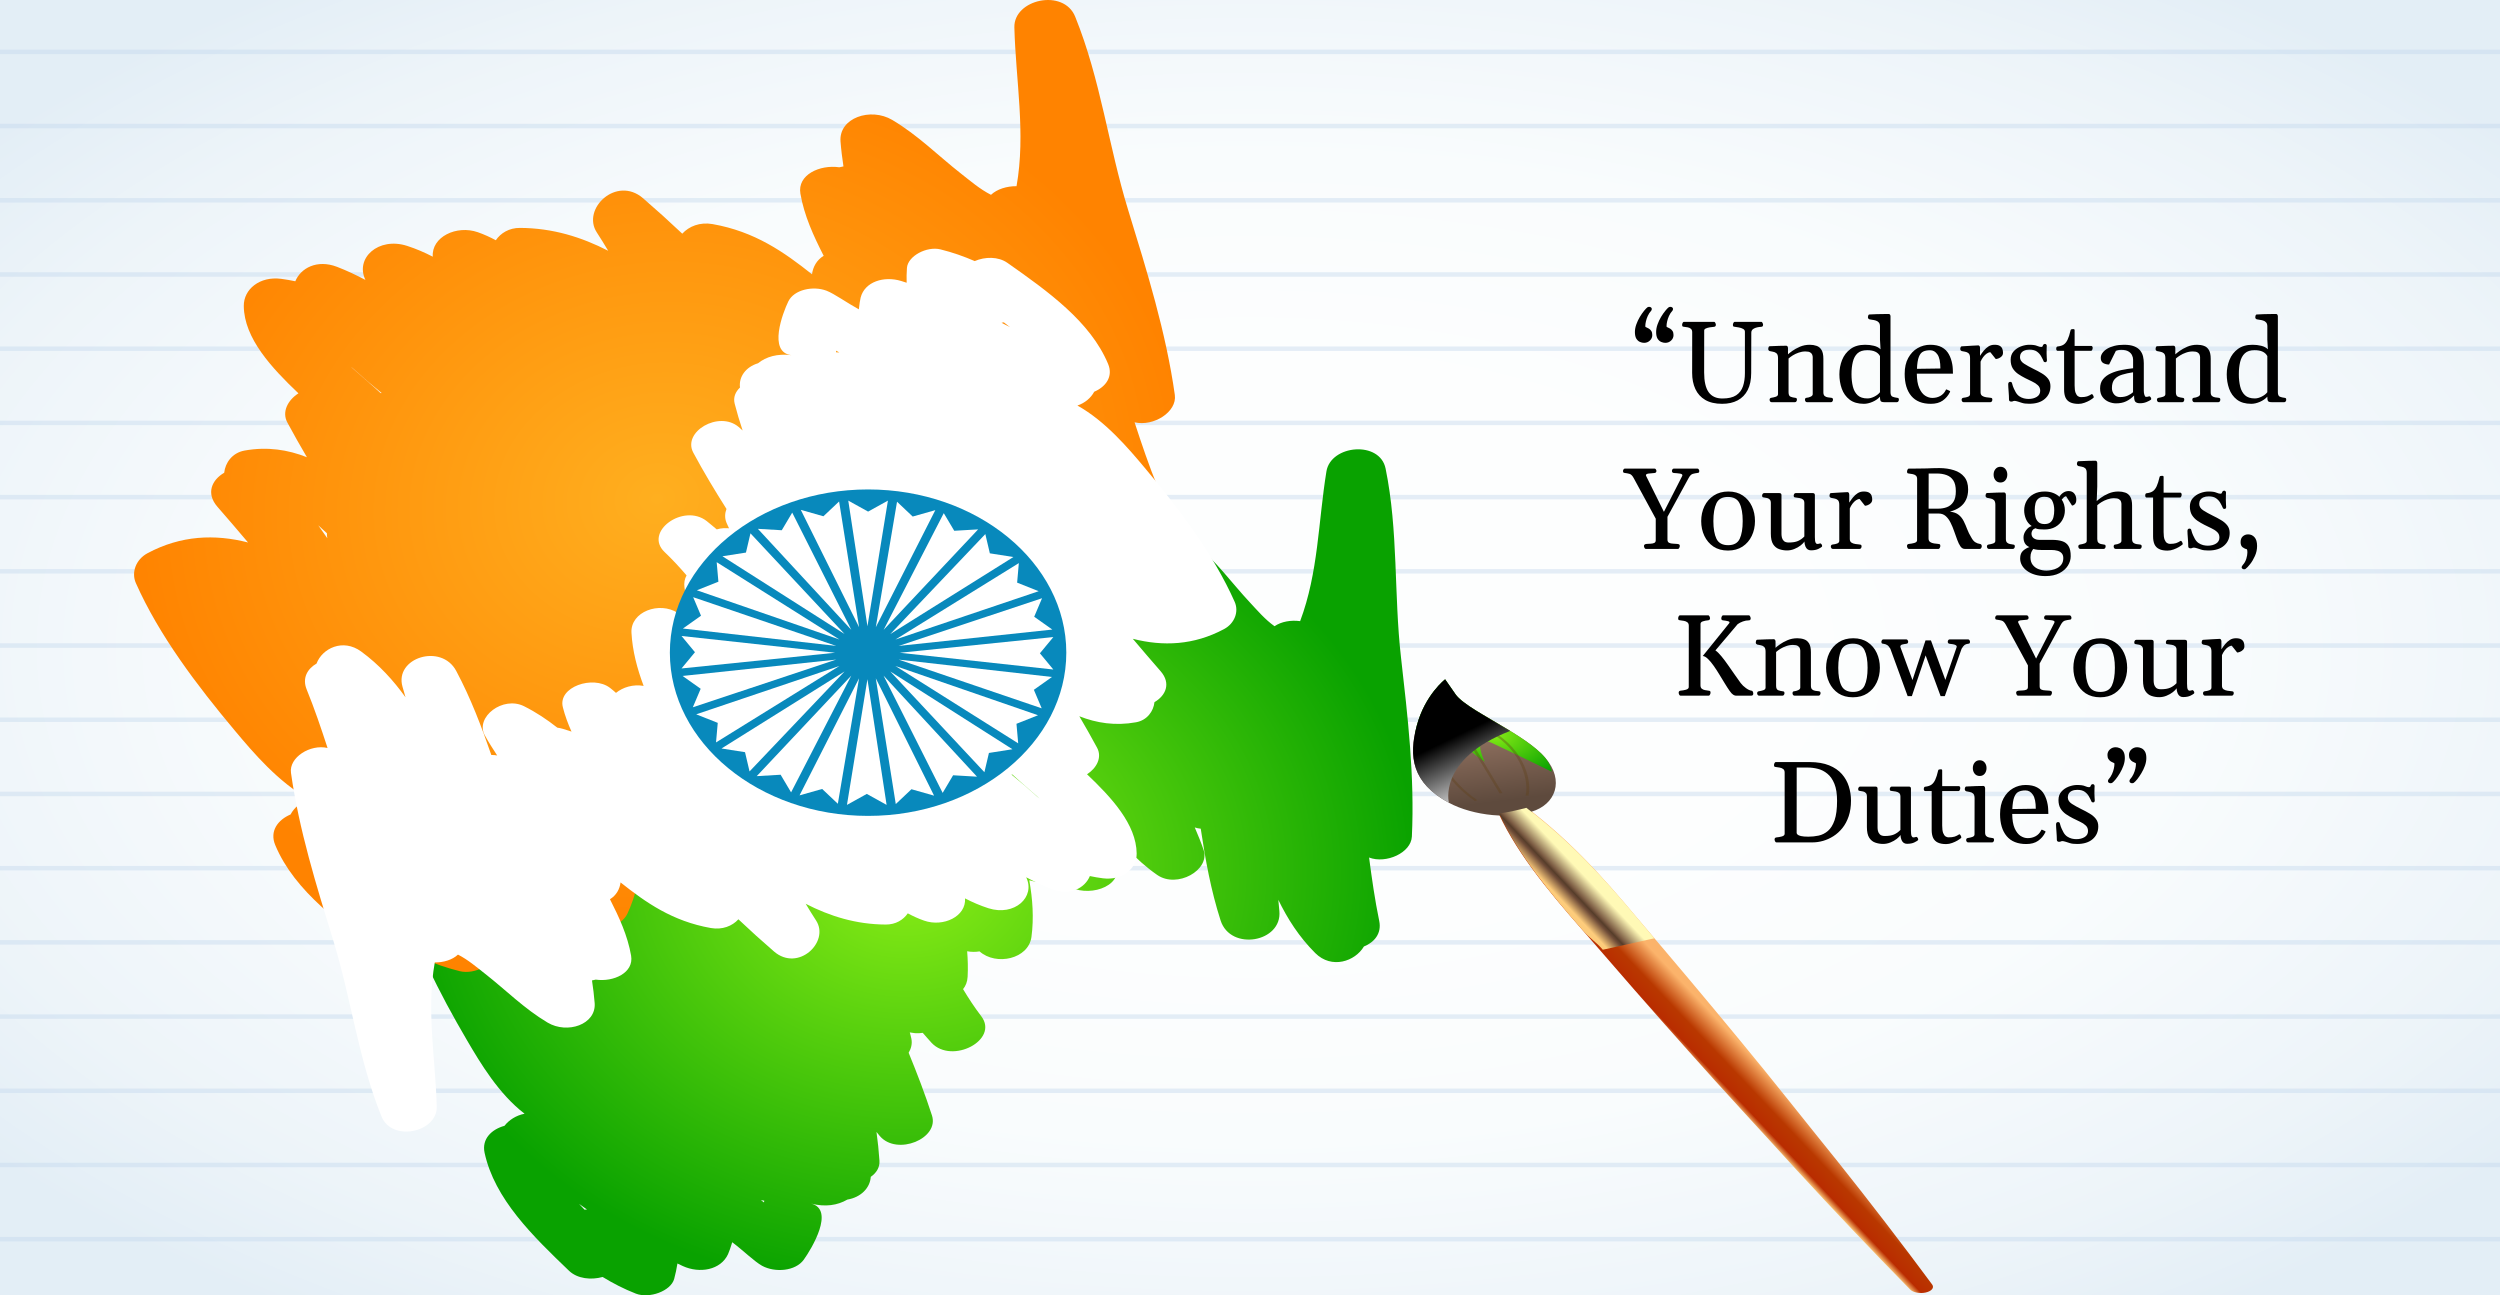 <svg width="1380" height="715" viewBox="0 0 1380 715" fill="none" xmlns="http://www.w3.org/2000/svg">
<rect x="0" y="0" width="1380" height="715" fill="#333333" stroke="none"/>
<g clip-path="url(#clip0_140_1807)">
<rect width="1380" height="715" fill="#D9EDF7"/>
<g clip-path="url(#clip1_140_1807)">
<path d="M1380.01 0H0V715H1380.01V0Z" fill="url(#paint0_radial_140_1807)"/>
<g opacity="0.44">
<path d="M1380 27.378H0V29.861H1380V27.378Z" fill="#C4D8ED"/>
<path d="M1380 68.342H0V70.825H1380V68.342Z" fill="#C4D8ED"/>
<path d="M1380 109.306H0V111.788H1380V109.306Z" fill="#C4D8ED"/>
<path d="M1380 150.269H0V152.752H1380V150.269Z" fill="#C4D8ED"/>
<path d="M1380 191.233H0V193.715H1380V191.233Z" fill="#C4D8ED"/>
<path d="M1380 232.196H0V234.679H1380V232.196Z" fill="#C4D8ED"/>
<path d="M1380 273.16H0V275.642H1380V273.16Z" fill="#C4D8ED"/>
<path d="M1380 314.123H0V316.606H1380V314.123Z" fill="#C4D8ED"/>
<path d="M1380 355.087H0V357.569H1380V355.087Z" fill="#C4D8ED"/>
<path d="M1380 396.05H0V398.533H1380V396.05Z" fill="#C4D8ED"/>
<path d="M1380 437.014H0V439.497H1380V437.014Z" fill="#C4D8ED"/>
<path d="M1380 477.977H0V480.46H1380V477.977Z" fill="#C4D8ED"/>
<path d="M1380 518.941H0V521.424H1380V518.941Z" fill="#C4D8ED"/>
<path d="M1380 559.905H0V562.387H1380V559.905Z" fill="#C4D8ED"/>
<path d="M1380 600.868H0V603.351H1380V600.868Z" fill="#C4D8ED"/>
<path d="M1380 641.832H0V644.314H1380V641.832Z" fill="#C4D8ED"/>
<path d="M1380 682.795H0V685.278H1380V682.795Z" fill="#C4D8ED"/>
</g>
<path d="M837.346 441.773C865.272 462.012 884.831 484.181 903.567 506.54C922.58 528.839 941.411 551.173 959.869 573.596C978.46 595.995 996.142 618.597 1014.34 641.084C1032.29 663.612 1049.71 686.278 1066.57 709.074C1067.89 710.846 1066.17 712.832 1062.75 713.518C1059.55 714.148 1055.98 713.404 1054.45 711.864C1033.1 690.106 1012.31 668.219 992.05 646.198C972.059 624.143 951.531 602.191 931.914 580.036C912.153 557.906 892.795 535.701 873.59 513.452C854.136 491.252 835.477 468.878 825.204 444.568C824.418 442.667 826.737 440.8 830.388 440.378C833.091 440.08 835.803 440.666 837.346 441.773Z" fill="url(#paint1_linear_140_1807)"/>
<path d="M847.85 447.186C859.915 442.161 863.614 428.496 850.811 415.979C838.017 403.456 809.171 391.51 803.46 383.258C797.719 375.005 797.719 375.005 797.719 375.005C797.719 375.005 786.66 383.481 782.07 400.567C777.47 417.642 779.434 432.171 799.818 443.139C813.158 450.334 834.672 452.682 847.85 447.186Z" fill="url(#paint2_linear_140_1807)"/>
<path d="M823.46 410.065C831.817 413.918 848.06 421.818 856.57 425.993C856.091 422.801 854.376 419.459 850.801 415.973C838.007 403.451 809.162 391.505 803.45 383.252C797.709 375 797.709 375 797.709 375C797.709 375 786.65 383.476 782.06 400.561C781.629 402.125 781.37 403.704 781.102 405.268C783.047 410.293 786.257 416.698 791.097 420.73C800.009 428.168 800.613 425.939 800.613 425.939C800.613 425.939 796.243 413.744 794.844 406.862C793.426 399.965 799.233 398.689 799.233 398.689C799.233 398.689 800.45 402.18 805.386 408.183C810.331 414.201 819.55 420.522 819.55 420.522C819.55 420.522 811.797 404.692 823.46 410.065Z" fill="url(#paint3_radial_140_1807)"/>
<g opacity="0.36">
<path d="M814.183 442.225C806.699 437.081 783.239 418.401 795.371 393.838L796.924 394.052C784.983 418.238 808.136 436.664 815.506 441.728L814.183 442.225Z" fill="#5E3F17"/>
</g>
<g opacity="0.36">
<path d="M843.71 439.251L842.1 439.136C843.844 432.647 841.199 414.737 821.927 403.774C804.562 393.923 805.51 393.014 805.903 392.622C806.124 392.373 806.612 392.304 806.967 392.329L806.737 393.163L806.842 392.746L807.188 393.093C807.341 393.039 807.389 392.959 807.37 392.94C807.35 393.153 808.079 394.697 823.096 403.218C842.79 414.385 845.492 432.647 843.71 439.251Z" fill="#5E3F17"/>
</g>
<g opacity="0.36">
<path d="M809.342 404.619L807.787 404.871L827.769 437.999L829.325 437.747L809.342 404.619Z" fill="#5E3F17"/>
</g>
<path d="M833.599 403.476C820.959 395.735 807.197 388.695 803.45 383.258C797.709 375.005 797.709 375.005 797.709 375.005C797.709 375.005 786.65 383.481 782.06 400.567C777.46 417.642 779.424 432.171 799.808 443.139C799.808 443.139 793.397 419.137 833.599 403.476Z" fill="url(#paint4_linear_140_1807)"/>
<path d="M903.567 506.54C886.087 485.676 867.61 465.035 842.55 445.914C837.815 447.165 832.813 448.263 827.542 449.117C838.122 471.659 855.362 492.662 873.59 513.452C877.615 518.109 880.72 519.589 884.755 524.251L913.179 517.95C909.939 514.152 906.825 510.314 903.567 506.54Z" fill="url(#paint5_linear_140_1807)"/>
<path d="M909.438 169.594C909.708 169.448 910.01 169.375 910.344 169.375C910.719 169.375 911.052 169.479 911.344 169.688C911.635 169.896 911.781 170.177 911.781 170.531C911.781 170.865 911.688 171.177 911.5 171.469C910.688 172.344 910.042 173.323 909.562 174.406C909.083 175.469 908.74 176.49 908.531 177.469C908.323 178.427 908.219 179.208 908.219 179.812C908.219 180.083 908.229 180.271 908.25 180.375C908.271 180.458 908.469 180.573 908.844 180.719C909.24 180.865 909.688 181.094 910.188 181.406C910.688 181.698 911.125 182.125 911.5 182.688C911.875 183.25 912.062 184 912.062 184.938C912.062 186.146 911.615 187.167 910.719 188C909.844 188.833 908.781 189.25 907.531 189.25C906.802 189.25 906.042 189.083 905.25 188.75C904.458 188.396 903.792 187.792 903.25 186.938C902.729 186.062 902.469 184.844 902.469 183.281C902.469 181.906 902.729 180.5 903.25 179.062C903.771 177.604 904.417 176.229 905.188 174.938C905.979 173.625 906.76 172.5 907.531 171.562C908.302 170.604 908.938 169.948 909.438 169.594ZM921.156 169.594C921.427 169.448 921.729 169.375 922.062 169.375C922.438 169.375 922.771 169.479 923.062 169.688C923.354 169.896 923.5 170.177 923.5 170.531C923.5 170.865 923.406 171.177 923.219 171.469C922.406 172.344 921.76 173.323 921.281 174.406C920.802 175.469 920.458 176.49 920.25 177.469C920.042 178.427 919.938 179.208 919.938 179.812C919.938 180.083 919.948 180.271 919.969 180.375C919.99 180.458 920.188 180.573 920.562 180.719C920.958 180.865 921.406 181.094 921.906 181.406C922.406 181.698 922.844 182.125 923.219 182.688C923.594 183.25 923.781 184 923.781 184.938C923.781 186.146 923.333 187.167 922.438 188C921.562 188.833 920.5 189.25 919.25 189.25C918.521 189.25 917.76 189.083 916.969 188.75C916.177 188.396 915.51 187.792 914.969 186.938C914.448 186.062 914.188 184.844 914.188 183.281C914.188 181.906 914.448 180.5 914.969 179.062C915.49 177.604 916.135 176.229 916.906 174.938C917.698 173.625 918.479 172.5 919.25 171.562C920.021 170.604 920.656 169.948 921.156 169.594ZM966.719 183.562L966.656 205.875C966.656 209.646 966.01 212.792 964.719 215.312C963.427 217.833 961.583 219.729 959.188 221C956.812 222.271 953.958 222.906 950.625 222.906C946.854 222.906 943.74 222.188 941.281 220.75C938.844 219.312 937.031 217.312 935.844 214.75C934.656 212.188 934.062 209.229 934.062 205.875L934.094 183.438C934.094 182.542 933.854 181.896 933.375 181.5C932.896 181.083 932.312 180.812 931.625 180.688C930.958 180.542 930.302 180.448 929.656 180.406C929.219 180.365 928.917 180.281 928.75 180.156C928.604 180.01 928.531 179.708 928.531 179.25C928.531 179.021 928.615 178.698 928.781 178.281C928.969 177.865 929.24 177.656 929.594 177.656H946.094C946.448 177.656 946.708 177.865 946.875 178.281C947.062 178.698 947.156 179.021 947.156 179.25C947.156 179.958 946.812 180.344 946.125 180.406C945.417 180.448 944.635 180.542 943.781 180.688C942.948 180.833 942.229 181.042 941.625 181.312C941.021 181.583 940.719 181.948 940.719 182.406L940.688 205.625C940.688 210.5 941.51 214.115 943.156 216.469C944.823 218.802 947.354 219.969 950.75 219.969C954.042 219.969 956.583 219.375 958.375 218.188C960.167 216.979 961.417 215.323 962.125 213.219C962.833 211.115 963.188 208.688 963.188 205.938V183.125C963.188 182.417 962.844 181.885 962.156 181.531C961.49 181.156 960.719 180.896 959.844 180.75C958.99 180.583 958.271 180.469 957.688 180.406C957.25 180.365 956.948 180.281 956.781 180.156C956.635 180.01 956.562 179.708 956.562 179.25C956.562 179.021 956.646 178.698 956.812 178.281C957 177.865 957.271 177.656 957.625 177.656H972.156C972.51 177.656 972.771 177.865 972.938 178.281C973.125 178.698 973.219 179.021 973.219 179.25C973.219 180 972.875 180.385 972.188 180.406C970.583 180.49 969.271 180.792 968.25 181.312C967.229 181.812 966.719 182.562 966.719 183.562ZM977.875 222C977.521 222 977.25 221.844 977.062 221.531C976.896 221.219 976.812 220.948 976.812 220.719C976.812 220.031 977.156 219.646 977.844 219.562C978.615 219.458 979.406 219.271 980.219 219C981.052 218.729 981.469 218.25 981.469 217.562V197.688C981.469 196.396 981.188 195.51 980.625 195.031C980.062 194.552 979.417 194.26 978.688 194.156C977.958 194.052 977.333 193.927 976.812 193.781C976.604 193.677 976.427 193.542 976.281 193.375C976.135 193.208 976.062 192.927 976.062 192.531C976.062 192.281 976.125 191.99 976.25 191.656C976.375 191.323 976.562 191.146 976.812 191.125C978.833 191 980.656 190.927 982.281 190.906C983.927 190.865 985.177 190.844 986.031 190.844C986.198 190.844 986.385 190.927 986.594 191.094C986.802 191.26 986.927 191.594 986.969 192.094V195.594C987.344 195.219 988.104 194.615 989.25 193.781C990.417 192.927 991.844 192.135 993.531 191.406C995.219 190.677 997.042 190.312 999 190.312C1000.35 190.312 1001.59 190.51 1002.72 190.906C1003.86 191.281 1004.78 192.031 1005.47 193.156C1006.16 194.26 1006.5 195.896 1006.5 198.062V216.531C1006.5 217.531 1006.75 218.229 1007.25 218.625C1007.75 219.021 1008.33 219.26 1009 219.344C1009.67 219.406 1010.26 219.479 1010.78 219.562C1011.14 219.604 1011.4 219.698 1011.56 219.844C1011.73 219.969 1011.81 220.26 1011.81 220.719C1011.81 220.948 1011.72 221.219 1011.53 221.531C1011.36 221.844 1011.1 222 1010.75 222H997.406C997.052 222 996.781 221.844 996.594 221.531C996.427 221.219 996.344 220.948 996.344 220.719C996.344 220.385 996.406 220.115 996.531 219.906C996.656 219.698 996.917 219.583 997.312 219.562C997.979 219.521 998.698 219.323 999.469 218.969C1000.24 218.615 1000.62 218.146 1000.62 217.562V197.156C1000.62 196.802 1000.54 196.375 1000.38 195.875C1000.23 195.375 999.865 194.938 999.281 194.562C998.719 194.188 997.823 194 996.594 194C995.302 194 994.052 194.219 992.844 194.656C991.635 195.073 990.552 195.583 989.594 196.188C988.635 196.792 987.865 197.365 987.281 197.906V216.531C987.281 217.865 987.667 218.688 988.438 219C989.229 219.292 990.01 219.479 990.781 219.562C991.219 219.604 991.51 219.688 991.656 219.812C991.823 219.938 991.906 220.24 991.906 220.719C991.906 220.948 991.812 221.219 991.625 221.531C991.458 221.844 991.198 222 990.844 222H977.875ZM1028.88 222.906C1025.6 222.906 1022.97 222.135 1020.97 220.594C1018.99 219.052 1017.55 217.042 1016.66 214.562C1015.78 212.083 1015.34 209.438 1015.34 206.625C1015.34 203.812 1015.84 201.167 1016.84 198.688C1017.84 196.208 1019.39 194.198 1021.47 192.656C1023.57 191.094 1026.27 190.312 1029.56 190.312C1031.27 190.312 1032.88 190.5 1034.38 190.875C1035.88 191.229 1037.1 191.875 1038.06 192.812L1037.75 187.5V180.156C1037.75 179.177 1037.52 178.448 1037.06 177.969C1036.62 177.469 1036.07 177.125 1035.41 176.938C1034.76 176.729 1034.1 176.594 1033.44 176.531C1032.79 176.448 1032.26 176.354 1031.84 176.25C1031.64 176.146 1031.46 176.01 1031.31 175.844C1031.17 175.677 1031.09 175.396 1031.09 175C1031.09 174.75 1031.16 174.458 1031.28 174.125C1031.41 173.792 1031.59 173.615 1031.84 173.594C1033.24 173.51 1034.65 173.448 1036.06 173.406C1037.5 173.365 1038.8 173.344 1039.97 173.344C1041.16 173.323 1042.04 173.312 1042.62 173.312C1042.79 173.312 1042.98 173.396 1043.19 173.562C1043.4 173.729 1043.52 174.062 1043.56 174.562V216.531C1043.56 217.865 1043.95 218.688 1044.72 219C1045.51 219.292 1046.29 219.479 1047.06 219.562C1047.5 219.604 1047.79 219.688 1047.94 219.812C1048.1 219.938 1048.19 220.24 1048.19 220.719C1048.19 220.948 1048.09 221.219 1047.91 221.531C1047.74 221.844 1047.48 222 1047.12 222H1040.12C1038.96 222 1038.26 221.74 1038.03 221.219C1037.82 220.698 1037.73 219.948 1037.75 218.969C1036.67 220.156 1035.28 221.115 1033.59 221.844C1031.93 222.552 1030.35 222.906 1028.88 222.906ZM1030.84 219.938C1032.05 219.938 1033.33 219.594 1034.69 218.906C1036.04 218.219 1037.06 217.417 1037.75 216.5V196.562C1037.17 195.458 1036.28 194.635 1035.09 194.094C1033.91 193.552 1032.45 193.281 1030.72 193.281C1028.41 193.281 1026.61 193.865 1025.34 195.031C1024.09 196.198 1023.23 197.792 1022.75 199.812C1022.27 201.812 1022.03 204.083 1022.03 206.625C1022.03 209.104 1022.28 211.354 1022.78 213.375C1023.28 215.396 1024.17 217 1025.44 218.188C1026.71 219.354 1028.51 219.938 1030.84 219.938ZM1065.84 222.906C1061.07 222.906 1057.47 221.458 1055.03 218.562C1052.59 215.646 1051.38 211.583 1051.38 206.375C1051.38 202.896 1052.03 199.969 1053.34 197.594C1054.66 195.198 1056.39 193.385 1058.53 192.156C1060.68 190.927 1062.99 190.312 1065.47 190.312C1068.09 190.312 1070.23 190.771 1071.88 191.688C1073.54 192.583 1074.82 193.844 1075.72 195.469C1076.64 197.073 1077.28 198.948 1077.66 201.094C1077.8 201.885 1077.9 202.719 1077.94 203.594C1078 204.469 1078.03 205.365 1078.03 206.281H1058.09C1058.11 209.573 1058.55 212.198 1059.41 214.156C1060.26 216.115 1061.33 217.521 1062.62 218.375C1063.94 219.229 1065.28 219.656 1066.66 219.656C1068.24 219.656 1069.69 219.302 1071 218.594C1072.31 217.865 1073.3 216.833 1073.97 215.5C1074.03 215.375 1074.09 215.25 1074.16 215.125C1074.22 215 1074.35 214.958 1074.56 215L1076.12 215.719C1076.35 215.802 1076.47 215.927 1076.47 216.094C1076.47 216.177 1076.45 216.271 1076.41 216.375C1076.36 216.458 1076.32 216.531 1076.28 216.594C1075.36 218.427 1074.06 219.938 1072.38 221.125C1070.69 222.312 1068.51 222.906 1065.84 222.906ZM1058.16 203.594L1071.09 203.406C1071.09 199.781 1070.55 197.198 1069.47 195.656C1068.39 194.094 1067.04 193.312 1065.44 193.312C1063.96 193.312 1062.7 193.552 1061.66 194.031C1060.61 194.51 1059.8 195.49 1059.22 196.969C1058.64 198.427 1058.28 200.635 1058.16 203.594ZM1083.88 222C1083.52 222 1083.25 221.844 1083.06 221.531C1082.9 221.219 1082.81 220.948 1082.81 220.719C1082.81 220.031 1083.16 219.646 1083.84 219.562C1084.7 219.479 1085.51 219.302 1086.28 219.031C1087.07 218.74 1087.47 218.25 1087.47 217.562V197.688C1087.47 196.396 1087.2 195.51 1086.66 195.031C1086.11 194.552 1085.48 194.26 1084.75 194.156C1084.02 194.052 1083.38 193.927 1082.81 193.781C1082.6 193.677 1082.43 193.542 1082.28 193.375C1082.14 193.208 1082.06 192.927 1082.06 192.531C1082.06 192.281 1082.12 192 1082.25 191.688C1082.4 191.375 1082.58 191.208 1082.81 191.188C1084.9 191.062 1086.73 190.948 1088.31 190.844C1089.9 190.74 1091.14 190.677 1092.03 190.656C1092.2 190.656 1092.39 190.74 1092.59 190.906C1092.8 191.073 1092.93 191.406 1092.97 191.906V196.438C1093.61 195.417 1094.31 194.448 1095.06 193.531C1095.83 192.594 1096.7 191.823 1097.66 191.219C1098.61 190.615 1099.72 190.312 1100.97 190.312C1102.3 190.312 1103.3 190.531 1103.97 190.969C1104.64 191.406 1105.08 191.958 1105.31 192.625C1105.54 193.292 1105.66 193.99 1105.66 194.719C1105.66 195.51 1105.41 196.167 1104.91 196.688C1104.43 197.188 1103.86 197.562 1103.22 197.812C1102.59 198.062 1102.07 198.188 1101.66 198.188L1098.69 194.438C1098.06 194.438 1097.4 194.677 1096.69 195.156C1096 195.635 1095.35 196.271 1094.75 197.062C1094.15 197.854 1093.66 198.708 1093.28 199.625V216.531C1093.28 217.427 1093.57 218.083 1094.16 218.5C1094.76 218.896 1095.48 219.156 1096.31 219.281C1097.17 219.406 1097.95 219.5 1098.66 219.562C1099.09 219.604 1099.39 219.688 1099.53 219.812C1099.7 219.938 1099.78 220.24 1099.78 220.719C1099.78 220.948 1099.69 221.219 1099.5 221.531C1099.33 221.844 1099.07 222 1098.72 222H1083.88ZM1120.12 222.875C1118.42 222.875 1117.1 222.719 1116.19 222.406C1115.27 222.094 1114.52 221.854 1113.94 221.688C1113.06 221.417 1112.44 221.281 1112.06 221.281C1111.79 221.281 1111.57 221.312 1111.41 221.375C1111.24 221.438 1111.07 221.51 1110.91 221.594C1110.74 221.656 1110.51 221.688 1110.22 221.688C1109.86 221.688 1109.56 221.594 1109.31 221.406C1109.08 221.219 1108.97 220.958 1108.97 220.625C1108.97 219.958 1108.95 219.229 1108.91 218.438C1108.86 217.625 1108.81 216.823 1108.75 216.031C1108.69 215.24 1108.64 214.5 1108.59 213.812C1108.55 213.125 1108.53 212.562 1108.53 212.125C1108.53 211.646 1108.64 211.302 1108.84 211.094C1109.07 210.885 1109.32 210.781 1109.59 210.781C1110.16 210.781 1110.5 211.01 1110.62 211.469C1110.75 211.927 1110.92 212.5 1111.12 213.188C1111.33 213.854 1111.83 214.938 1112.62 216.438C1113.17 217.417 1113.84 218.188 1114.66 218.75C1115.47 219.292 1116.32 219.677 1117.22 219.906C1118.11 220.115 1118.95 220.219 1119.72 220.219C1121.53 220.219 1123.06 219.833 1124.31 219.062C1125.56 218.292 1126.19 217.177 1126.19 215.719C1126.19 214.448 1125.76 213.427 1124.91 212.656C1124.07 211.865 1123.02 211.177 1121.75 210.594C1120.48 209.99 1119.2 209.365 1117.91 208.719C1116.51 208.01 1115.2 207.24 1113.97 206.406C1112.76 205.552 1111.77 204.51 1111 203.281C1110.25 202.031 1109.88 200.469 1109.88 198.594C1109.88 196.74 1110.42 195.198 1111.5 193.969C1112.6 192.74 1113.95 191.823 1115.53 191.219C1117.14 190.615 1118.68 190.312 1120.16 190.312C1122.14 190.312 1123.58 190.521 1124.5 190.938C1125.44 191.333 1126.17 191.531 1126.69 191.531C1127.15 191.531 1127.41 191.417 1127.47 191.188C1127.55 190.938 1127.66 190.708 1127.78 190.5C1127.91 190.271 1128.05 190.104 1128.22 190C1128.41 189.896 1128.59 189.844 1128.78 189.844C1129.05 189.844 1129.29 189.938 1129.5 190.125C1129.71 190.312 1129.81 190.583 1129.81 190.938C1129.81 191.125 1129.79 191.615 1129.75 192.406C1129.73 193.177 1129.72 194.031 1129.72 194.969C1129.72 195.948 1129.75 196.76 1129.81 197.406C1129.88 198.031 1129.91 198.49 1129.91 198.781C1129.91 199.219 1129.81 199.521 1129.62 199.688C1129.46 199.854 1129.26 199.938 1129.03 199.938C1128.51 199.938 1128.2 199.771 1128.09 199.438C1127.74 198.604 1127.28 197.688 1126.72 196.688C1126.18 195.688 1125.41 194.823 1124.41 194.094C1123.41 193.365 1122.03 193 1120.28 193C1119.14 193 1118.17 193.177 1117.38 193.531C1116.6 193.865 1116.02 194.344 1115.62 194.969C1115.23 195.573 1115.03 196.302 1115.03 197.156C1115.03 198.573 1115.77 199.76 1117.25 200.719C1118.75 201.677 1120.49 202.646 1122.47 203.625C1124.09 204.396 1125.61 205.208 1127.03 206.062C1128.47 206.896 1129.62 207.875 1130.5 209C1131.4 210.125 1131.84 211.51 1131.84 213.156C1131.84 216.052 1130.81 218.396 1128.75 220.188C1126.71 221.979 1123.83 222.875 1120.12 222.875ZM1147.34 222.938C1145.47 222.938 1143.95 222.656 1142.78 222.094C1141.61 221.552 1140.75 220.698 1140.19 219.531C1139.65 218.365 1139.38 216.865 1139.38 215.031V193.656H1135.78C1135.53 193.635 1135.34 193.521 1135.22 193.312C1135.09 193.083 1135.03 192.844 1135.03 192.594C1135.03 191.698 1135.32 191.25 1135.91 191.25C1137.24 191.104 1138.33 190.75 1139.19 190.188C1140.04 189.604 1140.76 188.688 1141.34 187.438C1141.93 186.188 1142.46 184.5 1142.94 182.375C1143 182.062 1143.15 181.865 1143.38 181.781C1143.6 181.698 1143.91 181.656 1144.28 181.656C1144.7 181.656 1144.95 181.708 1145.03 181.812C1145.14 181.917 1145.19 182.115 1145.19 182.406V190.938H1154.41C1154.66 190.958 1154.84 191.083 1154.97 191.312C1155.09 191.521 1155.16 191.75 1155.16 192C1155.16 192.438 1155.06 192.823 1154.88 193.156C1154.71 193.49 1154.51 193.656 1154.28 193.656H1145.19V212.75C1145.19 214.521 1145.36 215.875 1145.72 216.812C1146.07 217.729 1146.52 218.365 1147.06 218.719C1147.6 219.052 1148.14 219.219 1148.66 219.219C1150.09 219.219 1151.23 219.083 1152.06 218.812C1152.92 218.521 1153.73 218.115 1154.5 217.594C1154.71 217.448 1154.92 217.521 1155.12 217.812C1155.35 218.104 1155.53 218.438 1155.66 218.812C1155.78 219.188 1155.77 219.438 1155.62 219.562C1155.19 219.938 1154.53 220.396 1153.66 220.938C1152.78 221.458 1151.79 221.917 1150.69 222.312C1149.58 222.729 1148.47 222.938 1147.34 222.938ZM1159.25 214.406C1159.25 212.344 1159.79 210.646 1160.88 209.312C1161.98 207.958 1163.43 206.885 1165.22 206.094C1167.01 205.281 1168.98 204.667 1171.12 204.25C1173.27 203.812 1175.39 203.49 1177.47 203.281V198.469C1177.47 197.698 1177.27 196.906 1176.88 196.094C1176.5 195.26 1175.84 194.562 1174.91 194C1173.99 193.417 1172.7 193.125 1171.03 193.125C1170.14 193.125 1169.47 193.188 1169.03 193.312C1168.59 193.417 1168.24 193.531 1167.97 193.656L1164.22 201.219C1163.05 201.219 1161.99 200.958 1161.03 200.438C1160.09 199.896 1159.62 198.948 1159.62 197.594C1159.62 196.656 1159.92 195.76 1160.5 194.906C1161.1 194.031 1161.96 193.25 1163.06 192.562C1164.19 191.875 1165.53 191.333 1167.09 190.938C1168.68 190.521 1170.45 190.312 1172.41 190.312C1174.76 190.312 1176.66 190.604 1178.09 191.188C1179.55 191.771 1180.66 192.552 1181.41 193.531C1182.18 194.51 1182.7 195.604 1182.97 196.812C1183.24 198 1183.38 199.219 1183.38 200.469V215.719C1183.38 216.531 1183.49 217.292 1183.72 218C1183.95 218.708 1184.23 219.062 1184.56 219.062C1184.85 219.062 1185.1 219.052 1185.31 219.031C1185.54 218.99 1185.84 218.917 1186.22 218.812C1186.57 218.708 1186.86 218.833 1187.09 219.188C1187.34 219.521 1187.47 219.844 1187.47 220.156C1187.47 220.385 1187.41 220.552 1187.28 220.656C1186.74 221.052 1185.93 221.479 1184.84 221.938C1183.76 222.375 1182.57 222.594 1181.28 222.594C1180.2 222.594 1179.39 222.365 1178.84 221.906C1178.3 221.448 1178.03 220.448 1178.03 218.906V218.281C1176.68 219.698 1175.21 220.781 1173.62 221.531C1172.06 222.281 1170.19 222.656 1168 222.656C1166.75 222.656 1165.45 222.385 1164.09 221.844C1162.74 221.302 1161.59 220.427 1160.66 219.219C1159.72 218.01 1159.25 216.406 1159.25 214.406ZM1165.78 214.25C1165.78 215.562 1166.18 216.719 1166.97 217.719C1167.78 218.698 1168.88 219.188 1170.25 219.188C1171.98 219.188 1173.45 218.896 1174.66 218.312C1175.89 217.729 1176.81 217.125 1177.44 216.5V205.5C1175.19 205.833 1173.19 206.271 1171.44 206.812C1169.69 207.333 1168.3 208.167 1167.28 209.312C1166.28 210.438 1165.78 212.083 1165.78 214.25ZM1191.69 222C1191.33 222 1191.06 221.844 1190.88 221.531C1190.71 221.219 1190.62 220.948 1190.62 220.719C1190.62 220.031 1190.97 219.646 1191.66 219.562C1192.43 219.458 1193.22 219.271 1194.03 219C1194.86 218.729 1195.28 218.25 1195.28 217.562V197.688C1195.28 196.396 1195 195.51 1194.44 195.031C1193.88 194.552 1193.23 194.26 1192.5 194.156C1191.77 194.052 1191.15 193.927 1190.62 193.781C1190.42 193.677 1190.24 193.542 1190.09 193.375C1189.95 193.208 1189.88 192.927 1189.88 192.531C1189.88 192.281 1189.94 191.99 1190.06 191.656C1190.19 191.323 1190.38 191.146 1190.62 191.125C1192.65 191 1194.47 190.927 1196.09 190.906C1197.74 190.865 1198.99 190.844 1199.84 190.844C1200.01 190.844 1200.2 190.927 1200.41 191.094C1200.61 191.26 1200.74 191.594 1200.78 192.094V195.594C1201.16 195.219 1201.92 194.615 1203.06 193.781C1204.23 192.927 1205.66 192.135 1207.34 191.406C1209.03 190.677 1210.85 190.312 1212.81 190.312C1214.17 190.312 1215.41 190.51 1216.53 190.906C1217.68 191.281 1218.59 192.031 1219.28 193.156C1219.97 194.26 1220.31 195.896 1220.31 198.062V216.531C1220.31 217.531 1220.56 218.229 1221.06 218.625C1221.56 219.021 1222.15 219.26 1222.81 219.344C1223.48 219.406 1224.07 219.479 1224.59 219.562C1224.95 219.604 1225.21 219.698 1225.38 219.844C1225.54 219.969 1225.62 220.26 1225.62 220.719C1225.62 220.948 1225.53 221.219 1225.34 221.531C1225.18 221.844 1224.92 222 1224.56 222H1211.22C1210.86 222 1210.59 221.844 1210.41 221.531C1210.24 221.219 1210.16 220.948 1210.16 220.719C1210.16 220.385 1210.22 220.115 1210.34 219.906C1210.47 219.698 1210.73 219.583 1211.12 219.562C1211.79 219.521 1212.51 219.323 1213.28 218.969C1214.05 218.615 1214.44 218.146 1214.44 217.562V197.156C1214.44 196.802 1214.35 196.375 1214.19 195.875C1214.04 195.375 1213.68 194.938 1213.09 194.562C1212.53 194.188 1211.64 194 1210.41 194C1209.11 194 1207.86 194.219 1206.66 194.656C1205.45 195.073 1204.36 195.583 1203.41 196.188C1202.45 196.792 1201.68 197.365 1201.09 197.906V216.531C1201.09 217.865 1201.48 218.688 1202.25 219C1203.04 219.292 1203.82 219.479 1204.59 219.562C1205.03 219.604 1205.32 219.688 1205.47 219.812C1205.64 219.938 1205.72 220.24 1205.72 220.719C1205.72 220.948 1205.62 221.219 1205.44 221.531C1205.27 221.844 1205.01 222 1204.66 222H1191.69ZM1242.69 222.906C1239.42 222.906 1236.78 222.135 1234.78 220.594C1232.8 219.052 1231.36 217.042 1230.47 214.562C1229.59 212.083 1229.16 209.438 1229.16 206.625C1229.16 203.812 1229.66 201.167 1230.66 198.688C1231.66 196.208 1233.2 194.198 1235.28 192.656C1237.39 191.094 1240.08 190.312 1243.38 190.312C1245.08 190.312 1246.69 190.5 1248.19 190.875C1249.69 191.229 1250.92 191.875 1251.88 192.812L1251.56 187.5V180.156C1251.56 179.177 1251.33 178.448 1250.88 177.969C1250.44 177.469 1249.89 177.125 1249.22 176.938C1248.57 176.729 1247.92 176.594 1247.25 176.531C1246.6 176.448 1246.07 176.354 1245.66 176.25C1245.45 176.146 1245.27 176.01 1245.12 175.844C1244.98 175.677 1244.91 175.396 1244.91 175C1244.91 174.75 1244.97 174.458 1245.09 174.125C1245.22 173.792 1245.41 173.615 1245.66 173.594C1247.05 173.51 1248.46 173.448 1249.88 173.406C1251.31 173.365 1252.61 173.344 1253.78 173.344C1254.97 173.323 1255.85 173.312 1256.44 173.312C1256.6 173.312 1256.79 173.396 1257 173.562C1257.21 173.729 1257.33 174.062 1257.38 174.562V216.531C1257.38 217.865 1257.76 218.688 1258.53 219C1259.32 219.292 1260.1 219.479 1260.88 219.562C1261.31 219.604 1261.6 219.688 1261.75 219.812C1261.92 219.938 1262 220.24 1262 220.719C1262 220.948 1261.91 221.219 1261.72 221.531C1261.55 221.844 1261.29 222 1260.94 222H1253.94C1252.77 222 1252.07 221.74 1251.84 221.219C1251.64 220.698 1251.54 219.948 1251.56 218.969C1250.48 220.156 1249.09 221.115 1247.41 221.844C1245.74 222.552 1244.17 222.906 1242.69 222.906ZM1244.66 219.938C1245.86 219.938 1247.15 219.594 1248.5 218.906C1249.85 218.219 1250.88 217.417 1251.56 216.5V196.562C1250.98 195.458 1250.09 194.635 1248.91 194.094C1247.72 193.552 1246.26 193.281 1244.53 193.281C1242.22 193.281 1240.43 193.865 1239.16 195.031C1237.91 196.198 1237.04 197.792 1236.56 199.812C1236.08 201.812 1235.84 204.083 1235.84 206.625C1235.84 209.104 1236.09 211.354 1236.59 213.375C1237.09 215.396 1237.98 217 1239.25 218.188C1240.52 219.354 1242.32 219.938 1244.66 219.938ZM908.531 303C908.177 303 907.906 302.792 907.719 302.375C907.552 301.958 907.469 301.635 907.469 301.406C907.469 300.74 907.917 300.354 908.812 300.25C909.521 300.188 910.271 300.146 911.062 300.125C911.854 300.104 912.531 299.969 913.094 299.719C913.677 299.469 913.969 298.979 913.969 298.25V286.312L901.75 263.812C901.042 262.521 900.271 261.771 899.438 261.562C898.604 261.333 897.802 261.177 897.031 261.094C896.594 261.052 896.302 260.969 896.156 260.844C895.99 260.698 895.906 260.396 895.906 259.938C895.906 259.708 896 259.438 896.188 259.125C896.375 258.812 896.635 258.656 896.969 258.656H913.281C913.635 258.656 913.896 258.812 914.062 259.125C914.25 259.438 914.344 259.708 914.344 259.938C914.344 260.625 914 261.01 913.312 261.094C912.083 261.156 910.979 261.26 910 261.406C909.042 261.531 908.562 261.833 908.562 262.312C908.562 262.375 908.573 262.448 908.594 262.531C908.615 262.594 908.646 262.677 908.688 262.781L919.344 284.281H917.594L928.562 262.781C928.646 262.615 928.688 262.448 928.688 262.281C928.625 261.823 928.125 261.531 927.188 261.406C926.25 261.26 925.167 261.156 923.938 261.094C923.25 261.01 922.906 260.625 922.906 259.938C922.906 259.708 922.99 259.438 923.156 259.125C923.344 258.812 923.615 258.656 923.969 258.656H936.938C937.292 258.656 937.552 258.812 937.719 259.125C937.906 259.438 938 259.708 938 259.938C938 260.396 937.917 260.698 937.75 260.844C937.604 260.969 937.312 261.052 936.875 261.094C936.104 261.177 935.302 261.333 934.469 261.562C933.635 261.771 932.865 262.521 932.156 263.812L920.438 285.281V297.844C920.438 298.74 920.74 299.333 921.344 299.625C921.948 299.917 922.667 300.073 923.5 300.094C924.354 300.115 925.125 300.167 925.812 300.25C926.25 300.292 926.594 300.375 926.844 300.5C927.115 300.625 927.25 300.927 927.25 301.406C927.25 301.635 927.156 301.958 926.969 302.375C926.802 302.792 926.542 303 926.188 303H908.531ZM939.062 287.625C939.062 284.625 939.656 281.896 940.844 279.438C942.052 276.958 943.771 274.99 946 273.531C948.25 272.052 950.938 271.312 954.062 271.312C957.188 271.312 959.844 272.052 962.031 273.531C964.219 274.99 965.885 276.958 967.031 279.438C968.177 281.896 968.75 284.625 968.75 287.625C968.75 290.625 968.156 293.354 966.969 295.812C965.802 298.271 964.104 300.24 961.875 301.719C959.646 303.177 956.969 303.906 953.844 303.906C950.719 303.906 948.052 303.177 945.844 301.719C943.656 300.24 941.979 298.271 940.812 295.812C939.646 293.354 939.062 290.625 939.062 287.625ZM945.781 287.625C945.781 291.812 946.354 295.083 947.5 297.438C948.646 299.771 950.792 300.938 953.938 300.938C957.083 300.938 959.208 299.771 960.312 297.438C961.417 295.083 961.969 291.812 961.969 287.625C961.969 283.438 961.396 280.177 960.25 277.844C959.104 275.49 956.958 274.312 953.812 274.312C950.667 274.312 948.542 275.49 947.438 277.844C946.333 280.198 945.781 283.458 945.781 287.625ZM986.438 303.844C984.938 303.844 983.5 303.604 982.125 303.125C980.771 302.667 979.656 301.771 978.781 300.438C977.927 299.104 977.5 297.146 977.5 294.562V277.656C977.5 276.76 977.292 276.115 976.875 275.719C976.479 275.302 976 275.031 975.438 274.906C974.875 274.76 974.333 274.667 973.812 274.625C973.375 274.583 973.073 274.5 972.906 274.375C972.76 274.229 972.688 273.927 972.688 273.469C972.688 273.24 972.781 272.969 972.969 272.656C973.156 272.344 973.417 272.188 973.75 272.188H982.219C982.99 272.188 983.375 272.562 983.375 273.312V294.844C983.375 295.344 983.448 295.958 983.594 296.688C983.76 297.417 984.125 298.062 984.688 298.625C985.271 299.188 986.177 299.469 987.406 299.469C989.51 299.469 991.208 299.188 992.5 298.625C993.812 298.042 994.979 297.208 996 296.125V277.656C996 276.76 995.75 276.115 995.25 275.719C994.75 275.323 994.135 275.062 993.406 274.938C992.677 274.792 991.958 274.688 991.25 274.625C990.812 274.583 990.51 274.5 990.344 274.375C990.198 274.229 990.125 273.927 990.125 273.469C990.125 273.24 990.219 272.969 990.406 272.656C990.594 272.344 990.854 272.188 991.188 272.188H1000.66C1001.43 272.188 1001.81 272.562 1001.81 273.312V296.438C1001.81 297.958 1001.94 298.979 1002.19 299.5C1002.46 300 1002.76 300.25 1003.09 300.25C1003.39 300.25 1003.64 300.229 1003.84 300.188C1004.07 300.146 1004.31 300.083 1004.56 300C1004.92 299.896 1005.21 300.021 1005.44 300.375C1005.69 300.708 1005.81 301.031 1005.81 301.344C1005.81 301.573 1005.75 301.74 1005.62 301.844C1005.42 302.073 1004.78 302.458 1003.72 303C1002.68 303.521 1001.31 303.781 999.625 303.781C998.938 303.781 998.344 303.615 997.844 303.281C997.344 302.948 996.938 302.427 996.625 301.719C996.312 300.99 996.104 300.052 996 298.906C995.646 299.573 994.969 300.292 993.969 301.062C992.99 301.833 991.833 302.49 990.5 303.031C989.188 303.573 987.833 303.844 986.438 303.844ZM1011.69 303C1011.33 303 1011.06 302.844 1010.88 302.531C1010.71 302.219 1010.62 301.948 1010.62 301.719C1010.62 301.031 1010.97 300.646 1011.66 300.562C1012.51 300.479 1013.32 300.302 1014.09 300.031C1014.89 299.74 1015.28 299.25 1015.28 298.562V278.688C1015.28 277.396 1015.01 276.51 1014.47 276.031C1013.93 275.552 1013.29 275.26 1012.56 275.156C1011.83 275.052 1011.19 274.927 1010.62 274.781C1010.42 274.677 1010.24 274.542 1010.09 274.375C1009.95 274.208 1009.88 273.927 1009.88 273.531C1009.88 273.281 1009.94 273 1010.06 272.688C1010.21 272.375 1010.4 272.208 1010.62 272.188C1012.71 272.062 1014.54 271.948 1016.12 271.844C1017.71 271.74 1018.95 271.677 1019.84 271.656C1020.01 271.656 1020.2 271.74 1020.41 271.906C1020.61 272.073 1020.74 272.406 1020.78 272.906V277.438C1021.43 276.417 1022.12 275.448 1022.88 274.531C1023.65 273.594 1024.51 272.823 1025.47 272.219C1026.43 271.615 1027.53 271.312 1028.78 271.312C1030.11 271.312 1031.11 271.531 1031.78 271.969C1032.45 272.406 1032.9 272.958 1033.12 273.625C1033.35 274.292 1033.47 274.99 1033.47 275.719C1033.47 276.51 1033.22 277.167 1032.72 277.688C1032.24 278.188 1031.68 278.562 1031.03 278.812C1030.41 279.062 1029.89 279.188 1029.47 279.188L1026.5 275.438C1025.88 275.438 1025.21 275.677 1024.5 276.156C1023.81 276.635 1023.17 277.271 1022.56 278.062C1021.96 278.854 1021.47 279.708 1021.09 280.625V297.531C1021.09 298.427 1021.39 299.083 1021.97 299.5C1022.57 299.896 1023.29 300.156 1024.12 300.281C1024.98 300.406 1025.76 300.5 1026.47 300.562C1026.91 300.604 1027.2 300.688 1027.34 300.812C1027.51 300.938 1027.59 301.24 1027.59 301.719C1027.59 301.948 1027.5 302.219 1027.31 302.531C1027.15 302.844 1026.89 303 1026.53 303H1011.69ZM1053.72 303C1053.36 303 1053.09 302.792 1052.91 302.375C1052.74 301.958 1052.66 301.635 1052.66 301.406C1052.66 300.719 1053 300.333 1053.69 300.25C1054.69 300.167 1055.69 299.99 1056.69 299.719C1057.71 299.427 1058.22 298.938 1058.22 298.25L1058.25 264.438C1058.25 263.542 1058.01 262.896 1057.53 262.5C1057.05 262.104 1056.47 261.844 1055.78 261.719C1055.11 261.573 1054.46 261.469 1053.81 261.406C1053.38 261.365 1053.07 261.281 1052.91 261.156C1052.76 261.01 1052.69 260.708 1052.69 260.25C1052.69 260.021 1052.77 259.698 1052.94 259.281C1053.12 258.865 1053.4 258.656 1053.75 258.656C1055 258.656 1056.07 258.656 1056.97 258.656C1057.86 258.635 1058.73 258.625 1059.56 258.625C1061.31 258.625 1062.7 258.604 1063.72 258.562C1064.74 258.521 1065.74 258.479 1066.72 258.438C1067.7 258.375 1068.99 258.354 1070.59 258.375C1073.53 258.396 1076.2 258.792 1078.59 259.562C1080.99 260.312 1082.89 261.542 1084.28 263.25C1085.7 264.958 1086.41 267.271 1086.41 270.188C1086.41 272.292 1086.03 274.156 1085.28 275.781C1084.55 277.385 1083.44 278.75 1081.94 279.875C1080.46 280.979 1078.59 281.833 1076.34 282.438C1078.41 282.646 1080.02 283.229 1081.19 284.188C1082.35 285.125 1083.28 286.292 1083.97 287.688C1084.66 289.062 1085.29 290.531 1085.88 292.094C1086.46 293.635 1087.2 295.125 1088.09 296.562C1088.8 297.917 1089.57 298.844 1090.41 299.344C1091.24 299.844 1092.04 300.135 1092.81 300.219C1093.56 300.302 1093.94 300.75 1093.94 301.562C1093.94 301.792 1093.84 302.094 1093.66 302.469C1093.49 302.823 1093.23 303 1092.88 303H1084.53C1083.61 303 1082.82 302.531 1082.16 301.594C1081.51 300.656 1080.92 299.448 1080.38 297.969C1079.83 296.469 1079.27 294.896 1078.69 293.25C1078.12 291.583 1077.47 290.01 1076.72 288.531C1075.99 287.031 1075.09 285.812 1074.03 284.875C1072.97 283.938 1071.67 283.469 1070.12 283.469H1064.56V297.219C1064.56 298.115 1064.85 298.771 1065.44 299.188C1066.02 299.583 1066.73 299.844 1067.56 299.969C1068.4 300.094 1069.19 300.188 1069.94 300.25C1070.38 300.292 1070.67 300.375 1070.81 300.5C1070.98 300.625 1071.06 300.927 1071.06 301.406C1071.06 301.635 1070.97 301.958 1070.78 302.375C1070.61 302.792 1070.35 303 1070 303H1053.72ZM1064.59 280.781H1069.84C1071.57 280.781 1073.18 280.51 1074.66 279.969C1076.14 279.427 1077.33 278.458 1078.25 277.062C1079.17 275.667 1079.62 273.698 1079.62 271.156C1079.62 268.615 1079.17 266.635 1078.25 265.219C1077.33 263.802 1076.08 262.812 1074.5 262.25C1072.92 261.667 1071.12 261.375 1069.12 261.375H1064.62L1064.59 280.781ZM1097.84 303C1097.49 303 1097.22 302.844 1097.03 302.531C1096.86 302.219 1096.78 301.948 1096.78 301.719C1096.78 301.031 1097.12 300.646 1097.81 300.562C1098.58 300.458 1099.38 300.271 1100.19 300C1101 299.729 1101.41 299.25 1101.41 298.562L1101.44 278.688C1101.44 277.396 1101.17 276.51 1100.62 276.031C1100.08 275.552 1099.45 275.26 1098.72 275.156C1097.99 275.052 1097.34 274.927 1096.78 274.781C1096.57 274.677 1096.4 274.542 1096.25 274.375C1096.1 274.208 1096.03 273.927 1096.03 273.531C1096.03 273.281 1096.09 273 1096.22 272.688C1096.34 272.354 1096.53 272.177 1096.78 272.156C1098.86 272.031 1100.75 271.948 1102.44 271.906C1104.12 271.865 1105.42 271.844 1106.31 271.844C1106.48 271.844 1106.67 271.927 1106.88 272.094C1107.08 272.26 1107.21 272.594 1107.25 273.094V297.531C1107.25 298.427 1107.46 299.083 1107.88 299.5C1108.31 299.896 1108.82 300.156 1109.41 300.281C1110.01 300.406 1110.56 300.5 1111.06 300.562C1111.5 300.604 1111.79 300.688 1111.94 300.812C1112.1 300.938 1112.19 301.24 1112.19 301.719C1112.19 301.948 1112.09 302.219 1111.91 302.531C1111.74 302.844 1111.48 303 1111.12 303H1097.84ZM1104.25 266.344C1103.1 266.344 1102.19 265.927 1101.5 265.094C1100.81 264.24 1100.47 263.208 1100.47 262C1100.47 260.771 1100.81 259.74 1101.5 258.906C1102.19 258.073 1103.1 257.656 1104.25 257.656C1105.4 257.656 1106.31 258.073 1107 258.906C1107.69 259.74 1108.03 260.771 1108.03 262C1108.03 263.208 1107.69 264.24 1107 265.094C1106.31 265.927 1105.4 266.344 1104.25 266.344ZM1129.06 318C1126.98 318 1125.08 317.75 1123.38 317.25C1121.67 316.75 1120.2 316.052 1118.97 315.156C1117.74 314.281 1116.79 313.25 1116.12 312.062C1115.46 310.896 1115.12 309.625 1115.12 308.25C1115.12 306.354 1115.68 304.927 1116.78 303.969C1117.89 303.01 1119.04 302.354 1120.25 302C1119.1 301.5 1118.27 300.802 1117.75 299.906C1117.23 298.99 1116.97 297.896 1116.97 296.625C1116.97 295.312 1117.43 294.031 1118.34 292.781C1119.26 291.51 1120.31 290.708 1121.5 290.375C1120.04 289.396 1118.98 288.104 1118.31 286.5C1117.67 284.896 1117.34 283.312 1117.34 281.75C1117.34 279.812 1117.79 278.052 1118.69 276.469C1119.6 274.885 1120.91 273.635 1122.59 272.719C1124.3 271.781 1126.33 271.312 1128.69 271.312C1130.42 271.312 1131.96 271.573 1133.31 272.094C1134.67 272.615 1135.82 273.333 1136.78 274.25C1137.32 273.312 1138.03 272.552 1138.91 271.969C1139.8 271.365 1140.79 271.062 1141.88 271.062C1143.25 271.062 1144.3 271.531 1145.03 272.469C1145.76 273.385 1146.12 274.521 1146.12 275.875C1146.12 276.875 1145.88 277.656 1145.38 278.219C1144.88 278.781 1144.33 279.062 1143.75 279.062L1140.47 273.906C1140.01 274.01 1139.61 274.198 1139.28 274.469C1138.97 274.719 1138.56 275.146 1138.06 275.75C1139.23 277.458 1139.81 279.458 1139.81 281.75C1139.81 283.646 1139.35 285.396 1138.44 287C1137.54 288.604 1136.25 289.885 1134.56 290.844C1132.88 291.802 1130.85 292.281 1128.5 292.281C1127.42 292.281 1126.45 292.24 1125.59 292.156C1124.76 292.052 1124.07 291.865 1123.53 291.594C1122.76 291.865 1122.21 292.271 1121.88 292.812C1121.54 293.354 1121.38 293.927 1121.38 294.531C1121.38 295.635 1121.78 296.49 1122.59 297.094C1123.41 297.698 1124.44 298 1125.69 298H1132.75C1134.96 298 1136.82 298.25 1138.34 298.75C1139.89 299.229 1141.05 300.125 1141.84 301.438C1142.66 302.75 1143.05 304.635 1143.03 307.094C1143.03 308.865 1142.51 310.583 1141.47 312.25C1140.43 313.917 1138.88 315.292 1136.81 316.375C1134.75 317.458 1132.17 318 1129.06 318ZM1129.69 314.969C1130.52 314.969 1131.46 314.865 1132.5 314.656C1133.56 314.469 1134.58 314.115 1135.56 313.594C1136.54 313.094 1137.34 312.396 1137.97 311.5C1138.61 310.604 1138.94 309.458 1138.94 308.062C1138.94 306.938 1138.64 306.042 1138.03 305.375C1137.45 304.729 1136.67 304.271 1135.69 304C1134.71 303.729 1133.64 303.594 1132.47 303.594H1126.91C1126.05 303.594 1125.34 303.562 1124.78 303.5C1124.24 303.458 1123.78 303.385 1123.41 303.281C1123.03 303.198 1122.69 303.104 1122.38 303C1122.02 303.438 1121.67 304.021 1121.31 304.75C1120.98 305.5 1120.81 306.469 1120.81 307.656C1120.81 309.365 1121.24 310.76 1122.09 311.844C1122.95 312.927 1124.05 313.719 1125.41 314.219C1126.76 314.719 1128.19 314.969 1129.69 314.969ZM1128.62 289.281C1130.04 289.281 1131.14 288.938 1131.91 288.25C1132.68 287.562 1133.21 286.646 1133.5 285.5C1133.79 284.333 1133.94 283.062 1133.94 281.688C1133.94 279.583 1133.56 277.812 1132.81 276.375C1132.06 274.938 1130.62 274.219 1128.5 274.219C1127.08 274.219 1125.98 274.552 1125.19 275.219C1124.42 275.865 1123.89 276.75 1123.59 277.875C1123.3 279 1123.16 280.271 1123.16 281.688C1123.16 283.062 1123.31 284.333 1123.62 285.5C1123.94 286.646 1124.49 287.562 1125.28 288.25C1126.07 288.938 1127.19 289.281 1128.62 289.281ZM1148.28 303C1147.93 303 1147.66 302.844 1147.47 302.531C1147.3 302.219 1147.22 301.948 1147.22 301.719C1147.22 301.031 1147.56 300.646 1148.25 300.562C1149.02 300.458 1149.81 300.271 1150.62 300C1151.46 299.729 1151.88 299.25 1151.88 298.562V261.156C1151.88 259.865 1151.6 258.979 1151.06 258.5C1150.52 258.021 1149.89 257.729 1149.16 257.625C1148.43 257.521 1147.78 257.396 1147.22 257.25C1147.01 257.146 1146.83 257.01 1146.69 256.844C1146.54 256.677 1146.47 256.396 1146.47 256C1146.47 255.75 1146.53 255.458 1146.66 255.125C1146.78 254.792 1146.97 254.615 1147.22 254.594C1149.3 254.469 1151.19 254.396 1152.88 254.375C1154.56 254.333 1155.85 254.312 1156.75 254.312C1156.92 254.312 1157.1 254.396 1157.31 254.562C1157.52 254.729 1157.65 255.062 1157.69 255.562V268.5L1157.38 276.594C1157.75 276.219 1158.51 275.615 1159.66 274.781C1160.8 273.927 1162.22 273.135 1163.91 272.406C1165.59 271.677 1167.42 271.312 1169.38 271.312C1170.73 271.312 1171.98 271.51 1173.12 271.906C1174.27 272.281 1175.19 273.031 1175.88 274.156C1176.56 275.26 1176.91 276.896 1176.91 279.062V297.531C1176.91 298.531 1177.16 299.229 1177.66 299.625C1178.16 300.021 1178.74 300.26 1179.41 300.344C1180.07 300.406 1180.67 300.479 1181.19 300.562C1181.54 300.604 1181.8 300.698 1181.97 300.844C1182.14 300.969 1182.22 301.26 1182.22 301.719C1182.22 301.948 1182.12 302.219 1181.94 302.531C1181.77 302.844 1181.51 303 1181.16 303H1167.81C1167.46 303 1167.19 302.844 1167 302.531C1166.83 302.219 1166.75 301.948 1166.75 301.719C1166.75 301.385 1166.81 301.115 1166.94 300.906C1167.06 300.698 1167.32 300.583 1167.72 300.562C1168.39 300.521 1169.1 300.323 1169.88 299.969C1170.65 299.615 1171.03 299.146 1171.03 298.562V278.156C1171.03 277.802 1170.95 277.375 1170.78 276.875C1170.64 276.375 1170.27 275.938 1169.69 275.562C1169.12 275.188 1168.23 275 1167 275C1165.71 275 1164.46 275.219 1163.25 275.656C1162.04 276.073 1160.96 276.583 1160 277.188C1159.04 277.792 1158.27 278.365 1157.69 278.906V297.531C1157.69 298.427 1157.88 299.083 1158.25 299.5C1158.62 299.896 1159.08 300.156 1159.62 300.281C1160.17 300.406 1160.69 300.5 1161.19 300.562C1161.62 300.604 1161.92 300.688 1162.06 300.812C1162.23 300.938 1162.31 301.24 1162.31 301.719C1162.31 301.948 1162.22 302.219 1162.03 302.531C1161.86 302.844 1161.6 303 1161.25 303H1148.28ZM1196.47 303.938C1194.59 303.938 1193.07 303.656 1191.91 303.094C1190.74 302.552 1189.88 301.698 1189.31 300.531C1188.77 299.365 1188.5 297.865 1188.5 296.031V274.656H1184.91C1184.66 274.635 1184.47 274.521 1184.34 274.312C1184.22 274.083 1184.16 273.844 1184.16 273.594C1184.16 272.698 1184.45 272.25 1185.03 272.25C1186.36 272.104 1187.46 271.75 1188.31 271.188C1189.17 270.604 1189.89 269.688 1190.47 268.438C1191.05 267.188 1191.58 265.5 1192.06 263.375C1192.12 263.062 1192.27 262.865 1192.5 262.781C1192.73 262.698 1193.03 262.656 1193.41 262.656C1193.82 262.656 1194.07 262.708 1194.16 262.812C1194.26 262.917 1194.31 263.115 1194.31 263.406V271.938H1203.53C1203.78 271.958 1203.97 272.083 1204.09 272.312C1204.22 272.521 1204.28 272.75 1204.28 273C1204.28 273.438 1204.19 273.823 1204 274.156C1203.83 274.49 1203.64 274.656 1203.41 274.656H1194.31V293.75C1194.31 295.521 1194.49 296.875 1194.84 297.812C1195.2 298.729 1195.65 299.365 1196.19 299.719C1196.73 300.052 1197.26 300.219 1197.78 300.219C1199.22 300.219 1200.35 300.083 1201.19 299.812C1202.04 299.521 1202.85 299.115 1203.62 298.594C1203.83 298.448 1204.04 298.521 1204.25 298.812C1204.48 299.104 1204.66 299.438 1204.78 299.812C1204.91 300.188 1204.9 300.438 1204.75 300.562C1204.31 300.938 1203.66 301.396 1202.78 301.938C1201.91 302.458 1200.92 302.917 1199.81 303.312C1198.71 303.729 1197.59 303.938 1196.47 303.938ZM1219.06 303.875C1217.35 303.875 1216.04 303.719 1215.12 303.406C1214.21 303.094 1213.46 302.854 1212.88 302.688C1212 302.417 1211.38 302.281 1211 302.281C1210.73 302.281 1210.51 302.312 1210.34 302.375C1210.18 302.438 1210.01 302.51 1209.84 302.594C1209.68 302.656 1209.45 302.688 1209.16 302.688C1208.8 302.688 1208.5 302.594 1208.25 302.406C1208.02 302.219 1207.91 301.958 1207.91 301.625C1207.91 300.958 1207.89 300.229 1207.84 299.438C1207.8 298.625 1207.75 297.823 1207.69 297.031C1207.62 296.24 1207.57 295.5 1207.53 294.812C1207.49 294.125 1207.47 293.562 1207.47 293.125C1207.47 292.646 1207.57 292.302 1207.78 292.094C1208.01 291.885 1208.26 291.781 1208.53 291.781C1209.09 291.781 1209.44 292.01 1209.56 292.469C1209.69 292.927 1209.85 293.5 1210.06 294.188C1210.27 294.854 1210.77 295.938 1211.56 297.438C1212.1 298.417 1212.78 299.188 1213.59 299.75C1214.41 300.292 1215.26 300.677 1216.16 300.906C1217.05 301.115 1217.89 301.219 1218.66 301.219C1220.47 301.219 1222 300.833 1223.25 300.062C1224.5 299.292 1225.12 298.177 1225.12 296.719C1225.12 295.448 1224.7 294.427 1223.84 293.656C1223.01 292.865 1221.96 292.177 1220.69 291.594C1219.42 290.99 1218.14 290.365 1216.84 289.719C1215.45 289.01 1214.14 288.24 1212.91 287.406C1211.7 286.552 1210.71 285.51 1209.94 284.281C1209.19 283.031 1208.81 281.469 1208.81 279.594C1208.81 277.74 1209.35 276.198 1210.44 274.969C1211.54 273.74 1212.89 272.823 1214.47 272.219C1216.07 271.615 1217.61 271.312 1219.09 271.312C1221.07 271.312 1222.52 271.521 1223.44 271.938C1224.38 272.333 1225.1 272.531 1225.62 272.531C1226.08 272.531 1226.34 272.417 1226.41 272.188C1226.49 271.938 1226.59 271.708 1226.72 271.5C1226.84 271.271 1226.99 271.104 1227.16 271C1227.34 270.896 1227.53 270.844 1227.72 270.844C1227.99 270.844 1228.23 270.938 1228.44 271.125C1228.65 271.312 1228.75 271.583 1228.75 271.938C1228.75 272.125 1228.73 272.615 1228.69 273.406C1228.67 274.177 1228.66 275.031 1228.66 275.969C1228.66 276.948 1228.69 277.76 1228.75 278.406C1228.81 279.031 1228.84 279.49 1228.84 279.781C1228.84 280.219 1228.75 280.521 1228.56 280.688C1228.4 280.854 1228.2 280.938 1227.97 280.938C1227.45 280.938 1227.14 280.771 1227.03 280.438C1226.68 279.604 1226.22 278.688 1225.66 277.688C1225.11 276.688 1224.34 275.823 1223.34 275.094C1222.34 274.365 1220.97 274 1219.22 274C1218.07 274 1217.1 274.177 1216.31 274.531C1215.54 274.865 1214.96 275.344 1214.56 275.969C1214.17 276.573 1213.97 277.302 1213.97 278.156C1213.97 279.573 1214.71 280.76 1216.19 281.719C1217.69 282.677 1219.43 283.646 1221.41 284.625C1223.03 285.396 1224.55 286.208 1225.97 287.062C1227.41 287.896 1228.56 288.875 1229.44 290C1230.33 291.125 1230.78 292.51 1230.78 294.156C1230.78 297.052 1229.75 299.396 1227.69 301.188C1225.65 302.979 1222.77 303.875 1219.06 303.875ZM1238.75 314.25C1238.42 314.25 1238.1 314.146 1237.81 313.938C1237.52 313.75 1237.38 313.49 1237.38 313.156C1237.38 312.781 1237.61 312.323 1238.09 311.781C1238.95 310.844 1239.57 309.719 1239.97 308.406C1240.36 307.094 1240.56 305.948 1240.56 304.969C1240.56 304.573 1240.54 304.219 1240.5 303.906C1240.46 303.615 1240.4 303.385 1240.31 303.219C1239.54 303.052 1238.76 302.688 1237.97 302.125C1237.2 301.562 1236.81 300.604 1236.81 299.25C1236.81 297.854 1237.22 296.792 1238.03 296.062C1238.86 295.333 1239.84 294.969 1240.97 294.969C1242.36 294.969 1243.53 295.49 1244.47 296.531C1245.43 297.573 1245.91 299.188 1245.91 301.375C1245.91 303.312 1245.51 305.156 1244.72 306.906C1243.93 308.677 1243.03 310.188 1242.03 311.438C1241.03 312.688 1240.22 313.542 1239.59 314C1239.36 314.167 1239.08 314.25 1238.75 314.25ZM927.688 384C927.333 384 927.062 383.792 926.875 383.375C926.708 382.958 926.625 382.635 926.625 382.406C926.625 381.719 926.969 381.333 927.656 381.25C928.656 381.167 929.656 380.99 930.656 380.719C931.677 380.427 932.188 379.938 932.188 379.25L932.219 345.438C932.219 344.542 931.948 343.896 931.406 343.5C930.885 343.104 930.26 342.844 929.531 342.719C928.802 342.573 928.115 342.469 927.469 342.406C927.031 342.365 926.729 342.281 926.562 342.156C926.417 342.01 926.344 341.708 926.344 341.25C926.344 341.021 926.427 340.698 926.594 340.281C926.781 339.865 927.052 339.656 927.406 339.656H942.875C943.229 339.656 943.49 339.865 943.656 340.281C943.844 340.698 943.938 341.021 943.938 341.25C943.938 341.938 943.594 342.323 942.906 342.406C941.906 342.49 940.948 342.677 940.031 342.969C939.135 343.24 938.688 343.719 938.688 344.406L938.656 378.219C938.656 379.115 938.896 379.76 939.375 380.156C939.854 380.552 940.438 380.812 941.125 380.938C941.812 381.062 942.469 381.167 943.094 381.25C943.531 381.292 943.823 381.375 943.969 381.5C944.135 381.625 944.219 381.927 944.219 382.406C944.219 382.635 944.125 382.958 943.938 383.375C943.771 383.792 943.51 384 943.156 384H927.688ZM958.125 384C957.771 384 957.312 383.833 956.75 383.5C956.188 383.167 955.531 382.469 954.781 381.406C953.969 380.26 953.083 378.896 952.125 377.312C951.167 375.708 950.156 374.052 949.094 372.344C948.052 370.615 947 369 945.938 367.5C944.875 365.979 943.833 364.729 942.812 363.75C941.792 362.75 940.833 362.198 939.938 362.094L954.438 344.125C954.604 343.938 954.688 343.76 954.688 343.594C954.688 343.302 954.469 343.083 954.031 342.938C953.594 342.792 953.094 342.688 952.531 342.625C951.969 342.542 951.5 342.479 951.125 342.438C950.729 342.396 950.469 342.281 950.344 342.094C950.219 341.885 950.156 341.615 950.156 341.281C950.156 341.052 950.24 340.729 950.406 340.312C950.594 339.875 950.865 339.656 951.219 339.656H965.312C965.667 339.656 965.927 339.875 966.094 340.312C966.281 340.729 966.375 341.052 966.375 341.281C966.375 342.052 966.031 342.438 965.344 342.438C964.281 342.438 963.198 342.635 962.094 343.031C960.99 343.427 960.021 343.927 959.188 344.531L946.906 359.031C947.885 359.677 948.979 360.74 950.188 362.219C951.396 363.677 952.635 365.323 953.906 367.156C955.198 368.969 956.448 370.76 957.656 372.531C958.865 374.302 959.938 375.812 960.875 377.062C961.646 378.083 962.615 379.01 963.781 379.844C964.948 380.677 965.917 381.135 966.688 381.219C967.125 381.26 967.417 381.448 967.562 381.781C967.729 382.115 967.812 382.521 967.812 383C967.812 383.229 967.719 383.458 967.531 383.688C967.365 383.896 967.104 384 966.75 384H958.125ZM971 384C970.646 384 970.375 383.844 970.188 383.531C970.021 383.219 969.938 382.948 969.938 382.719C969.938 382.031 970.281 381.646 970.969 381.562C971.74 381.458 972.531 381.271 973.344 381C974.177 380.729 974.594 380.25 974.594 379.562V359.688C974.594 358.396 974.312 357.51 973.75 357.031C973.188 356.552 972.542 356.26 971.812 356.156C971.083 356.052 970.458 355.927 969.938 355.781C969.729 355.677 969.552 355.542 969.406 355.375C969.26 355.208 969.188 354.927 969.188 354.531C969.188 354.281 969.25 353.99 969.375 353.656C969.5 353.323 969.688 353.146 969.938 353.125C971.958 353 973.781 352.927 975.406 352.906C977.052 352.865 978.302 352.844 979.156 352.844C979.323 352.844 979.51 352.927 979.719 353.094C979.927 353.26 980.052 353.594 980.094 354.094V357.594C980.469 357.219 981.229 356.615 982.375 355.781C983.542 354.927 984.969 354.135 986.656 353.406C988.344 352.677 990.167 352.312 992.125 352.312C993.479 352.312 994.719 352.51 995.844 352.906C996.99 353.281 997.906 354.031 998.594 355.156C999.281 356.26 999.625 357.896 999.625 360.062V378.531C999.625 379.531 999.875 380.229 1000.38 380.625C1000.88 381.021 1001.46 381.26 1002.12 381.344C1002.79 381.406 1003.39 381.479 1003.91 381.562C1004.26 381.604 1004.52 381.698 1004.69 381.844C1004.85 381.969 1004.94 382.26 1004.94 382.719C1004.94 382.948 1004.84 383.219 1004.66 383.531C1004.49 383.844 1004.23 384 1003.88 384H990.531C990.177 384 989.906 383.844 989.719 383.531C989.552 383.219 989.469 382.948 989.469 382.719C989.469 382.385 989.531 382.115 989.656 381.906C989.781 381.698 990.042 381.583 990.438 381.562C991.104 381.521 991.823 381.323 992.594 380.969C993.365 380.615 993.75 380.146 993.75 379.562V359.156C993.75 358.802 993.667 358.375 993.5 357.875C993.354 357.375 992.99 356.938 992.406 356.562C991.844 356.188 990.948 356 989.719 356C988.427 356 987.177 356.219 985.969 356.656C984.76 357.073 983.677 357.583 982.719 358.188C981.76 358.792 980.99 359.365 980.406 359.906V378.531C980.406 379.865 980.792 380.688 981.562 381C982.354 381.292 983.135 381.479 983.906 381.562C984.344 381.604 984.635 381.688 984.781 381.812C984.948 381.938 985.031 382.24 985.031 382.719C985.031 382.948 984.938 383.219 984.75 383.531C984.583 383.844 984.323 384 983.969 384H971ZM1008 368.625C1008 365.625 1008.59 362.896 1009.78 360.438C1010.99 357.958 1012.71 355.99 1014.94 354.531C1017.19 353.052 1019.88 352.312 1023 352.312C1026.12 352.312 1028.78 353.052 1030.97 354.531C1033.16 355.99 1034.82 357.958 1035.97 360.438C1037.11 362.896 1037.69 365.625 1037.69 368.625C1037.69 371.625 1037.09 374.354 1035.91 376.812C1034.74 379.271 1033.04 381.24 1030.81 382.719C1028.58 384.177 1025.91 384.906 1022.78 384.906C1019.66 384.906 1016.99 384.177 1014.78 382.719C1012.59 381.24 1010.92 379.271 1009.75 376.812C1008.58 374.354 1008 371.625 1008 368.625ZM1014.72 368.625C1014.72 372.812 1015.29 376.083 1016.44 378.438C1017.58 380.771 1019.73 381.938 1022.88 381.938C1026.02 381.938 1028.15 380.771 1029.25 378.438C1030.35 376.083 1030.91 372.812 1030.91 368.625C1030.91 364.438 1030.33 361.177 1029.19 358.844C1028.04 356.49 1025.9 355.312 1022.75 355.312C1019.6 355.312 1017.48 356.49 1016.38 358.844C1015.27 361.198 1014.72 364.458 1014.72 368.625ZM1053.03 384.281L1043.47 358.094C1042.84 357.052 1042.24 356.365 1041.66 356.031C1041.09 355.677 1040.43 355.458 1039.66 355.375C1039.22 355.333 1038.93 355.25 1038.78 355.125C1038.61 354.979 1038.53 354.677 1038.53 354.219C1038.53 353.99 1038.62 353.719 1038.81 353.406C1039 353.094 1039.26 352.938 1039.59 352.938H1052.25C1052.6 352.938 1052.86 353.094 1053.03 353.406C1053.22 353.719 1053.31 353.99 1053.31 354.219C1053.31 354.906 1052.97 355.292 1052.28 355.375C1051.51 355.458 1050.76 355.594 1050.03 355.781C1049.32 355.948 1048.97 356.375 1048.97 357.062L1055.69 375.406L1062.88 353.5H1065.88L1073.84 375.312L1080.12 357.062C1080.12 356.604 1079.9 356.271 1079.44 356.062C1079 355.833 1078.48 355.677 1077.88 355.594C1077.27 355.51 1076.71 355.438 1076.19 355.375C1075.5 355.292 1075.16 354.906 1075.16 354.219C1075.16 353.99 1075.24 353.719 1075.41 353.406C1075.59 353.094 1075.86 352.938 1076.22 352.938H1086.38C1086.73 352.938 1086.99 353.094 1087.16 353.406C1087.34 353.719 1087.44 353.99 1087.44 354.219C1087.44 354.677 1087.35 354.979 1087.19 355.125C1087.04 355.25 1086.75 355.333 1086.31 355.375C1085.54 355.458 1084.92 355.677 1084.44 356.031C1083.98 356.365 1083.44 357.052 1082.81 358.094L1073.53 384.281H1071.22L1062.94 361.781L1055.34 384.281H1053.03ZM1113.97 384C1113.61 384 1113.34 383.792 1113.16 383.375C1112.99 382.958 1112.91 382.635 1112.91 382.406C1112.91 381.74 1113.35 381.354 1114.25 381.25C1114.96 381.188 1115.71 381.146 1116.5 381.125C1117.29 381.104 1117.97 380.969 1118.53 380.719C1119.11 380.469 1119.41 379.979 1119.41 379.25V367.312L1107.19 344.812C1106.48 343.521 1105.71 342.771 1104.88 342.562C1104.04 342.333 1103.24 342.177 1102.47 342.094C1102.03 342.052 1101.74 341.969 1101.59 341.844C1101.43 341.698 1101.34 341.396 1101.34 340.938C1101.34 340.708 1101.44 340.438 1101.62 340.125C1101.81 339.812 1102.07 339.656 1102.41 339.656H1118.72C1119.07 339.656 1119.33 339.812 1119.5 340.125C1119.69 340.438 1119.78 340.708 1119.78 340.938C1119.78 341.625 1119.44 342.01 1118.75 342.094C1117.52 342.156 1116.42 342.26 1115.44 342.406C1114.48 342.531 1114 342.833 1114 343.312C1114 343.375 1114.01 343.448 1114.03 343.531C1114.05 343.594 1114.08 343.677 1114.12 343.781L1124.78 365.281H1123.03L1134 343.781C1134.08 343.615 1134.12 343.448 1134.12 343.281C1134.06 342.823 1133.56 342.531 1132.62 342.406C1131.69 342.26 1130.6 342.156 1129.38 342.094C1128.69 342.01 1128.34 341.625 1128.34 340.938C1128.34 340.708 1128.43 340.438 1128.59 340.125C1128.78 339.812 1129.05 339.656 1129.41 339.656H1142.38C1142.73 339.656 1142.99 339.812 1143.16 340.125C1143.34 340.438 1143.44 340.708 1143.44 340.938C1143.44 341.396 1143.35 341.698 1143.19 341.844C1143.04 341.969 1142.75 342.052 1142.31 342.094C1141.54 342.177 1140.74 342.333 1139.91 342.562C1139.07 342.771 1138.3 343.521 1137.59 344.812L1125.88 366.281V378.844C1125.88 379.74 1126.18 380.333 1126.78 380.625C1127.39 380.917 1128.1 381.073 1128.94 381.094C1129.79 381.115 1130.56 381.167 1131.25 381.25C1131.69 381.292 1132.03 381.375 1132.28 381.5C1132.55 381.625 1132.69 381.927 1132.69 382.406C1132.69 382.635 1132.59 382.958 1132.41 383.375C1132.24 383.792 1131.98 384 1131.62 384H1113.97ZM1144.5 368.625C1144.5 365.625 1145.09 362.896 1146.28 360.438C1147.49 357.958 1149.21 355.99 1151.44 354.531C1153.69 353.052 1156.38 352.312 1159.5 352.312C1162.62 352.312 1165.28 353.052 1167.47 354.531C1169.66 355.99 1171.32 357.958 1172.47 360.438C1173.61 362.896 1174.19 365.625 1174.19 368.625C1174.19 371.625 1173.59 374.354 1172.41 376.812C1171.24 379.271 1169.54 381.24 1167.31 382.719C1165.08 384.177 1162.41 384.906 1159.28 384.906C1156.16 384.906 1153.49 384.177 1151.28 382.719C1149.09 381.24 1147.42 379.271 1146.25 376.812C1145.08 374.354 1144.5 371.625 1144.5 368.625ZM1151.22 368.625C1151.22 372.812 1151.79 376.083 1152.94 378.438C1154.08 380.771 1156.23 381.938 1159.38 381.938C1162.52 381.938 1164.65 380.771 1165.75 378.438C1166.85 376.083 1167.41 372.812 1167.41 368.625C1167.41 364.438 1166.83 361.177 1165.69 358.844C1164.54 356.49 1162.4 355.312 1159.25 355.312C1156.1 355.312 1153.98 356.49 1152.88 358.844C1151.77 361.198 1151.22 364.458 1151.22 368.625ZM1191.88 384.844C1190.38 384.844 1188.94 384.604 1187.56 384.125C1186.21 383.667 1185.09 382.771 1184.22 381.438C1183.36 380.104 1182.94 378.146 1182.94 375.562V358.656C1182.94 357.76 1182.73 357.115 1182.31 356.719C1181.92 356.302 1181.44 356.031 1180.88 355.906C1180.31 355.76 1179.77 355.667 1179.25 355.625C1178.81 355.583 1178.51 355.5 1178.34 355.375C1178.2 355.229 1178.12 354.927 1178.12 354.469C1178.12 354.24 1178.22 353.969 1178.41 353.656C1178.59 353.344 1178.85 353.188 1179.19 353.188H1187.66C1188.43 353.188 1188.81 353.562 1188.81 354.312V375.844C1188.81 376.344 1188.89 376.958 1189.03 377.688C1189.2 378.417 1189.56 379.062 1190.12 379.625C1190.71 380.188 1191.61 380.469 1192.84 380.469C1194.95 380.469 1196.65 380.188 1197.94 379.625C1199.25 379.042 1200.42 378.208 1201.44 377.125V358.656C1201.44 357.76 1201.19 357.115 1200.69 356.719C1200.19 356.323 1199.57 356.062 1198.84 355.938C1198.11 355.792 1197.4 355.688 1196.69 355.625C1196.25 355.583 1195.95 355.5 1195.78 355.375C1195.64 355.229 1195.56 354.927 1195.56 354.469C1195.56 354.24 1195.66 353.969 1195.84 353.656C1196.03 353.344 1196.29 353.188 1196.62 353.188H1206.09C1206.86 353.188 1207.25 353.562 1207.25 354.312V377.438C1207.25 378.958 1207.38 379.979 1207.62 380.5C1207.9 381 1208.2 381.25 1208.53 381.25C1208.82 381.25 1209.07 381.229 1209.28 381.188C1209.51 381.146 1209.75 381.083 1210 381C1210.35 380.896 1210.65 381.021 1210.88 381.375C1211.12 381.708 1211.25 382.031 1211.25 382.344C1211.25 382.573 1211.19 382.74 1211.06 382.844C1210.85 383.073 1210.22 383.458 1209.16 384C1208.11 384.521 1206.75 384.781 1205.06 384.781C1204.38 384.781 1203.78 384.615 1203.28 384.281C1202.78 383.948 1202.38 383.427 1202.06 382.719C1201.75 381.99 1201.54 381.052 1201.44 379.906C1201.08 380.573 1200.41 381.292 1199.41 382.062C1198.43 382.833 1197.27 383.49 1195.94 384.031C1194.62 384.573 1193.27 384.844 1191.88 384.844ZM1217.12 384C1216.77 384 1216.5 383.844 1216.31 383.531C1216.15 383.219 1216.06 382.948 1216.06 382.719C1216.06 382.031 1216.41 381.646 1217.09 381.562C1217.95 381.479 1218.76 381.302 1219.53 381.031C1220.32 380.74 1220.72 380.25 1220.72 379.562V359.688C1220.72 358.396 1220.45 357.51 1219.91 357.031C1219.36 356.552 1218.73 356.26 1218 356.156C1217.27 356.052 1216.62 355.927 1216.06 355.781C1215.85 355.677 1215.68 355.542 1215.53 355.375C1215.39 355.208 1215.31 354.927 1215.31 354.531C1215.31 354.281 1215.38 354 1215.5 353.688C1215.65 353.375 1215.83 353.208 1216.06 353.188C1218.15 353.062 1219.98 352.948 1221.56 352.844C1223.15 352.74 1224.39 352.677 1225.28 352.656C1225.45 352.656 1225.64 352.74 1225.84 352.906C1226.05 353.073 1226.18 353.406 1226.22 353.906V358.438C1226.86 357.417 1227.56 356.448 1228.31 355.531C1229.08 354.594 1229.95 353.823 1230.91 353.219C1231.86 352.615 1232.97 352.312 1234.22 352.312C1235.55 352.312 1236.55 352.531 1237.22 352.969C1237.89 353.406 1238.33 353.958 1238.56 354.625C1238.79 355.292 1238.91 355.99 1238.91 356.719C1238.91 357.51 1238.66 358.167 1238.16 358.688C1237.68 359.188 1237.11 359.562 1236.47 359.812C1235.84 360.062 1235.32 360.188 1234.91 360.188L1231.94 356.438C1231.31 356.438 1230.65 356.677 1229.94 357.156C1229.25 357.635 1228.6 358.271 1228 359.062C1227.4 359.854 1226.91 360.708 1226.53 361.625V378.531C1226.53 379.427 1226.82 380.083 1227.41 380.5C1228.01 380.896 1228.73 381.156 1229.56 381.281C1230.42 381.406 1231.2 381.5 1231.91 381.562C1232.34 381.604 1232.64 381.688 1232.78 381.812C1232.95 381.938 1233.03 382.24 1233.03 382.719C1233.03 382.948 1232.94 383.219 1232.75 383.531C1232.58 383.844 1232.32 384 1231.97 384H1217.12ZM980.625 465C980.271 465 980 464.792 979.812 464.375C979.646 463.958 979.562 463.635 979.562 463.406C979.562 462.719 979.906 462.333 980.594 462.25C981.594 462.167 982.594 461.99 983.594 461.719C984.615 461.427 985.125 460.938 985.125 460.25V426.438C985.125 425.542 984.854 424.896 984.312 424.5C983.792 424.104 983.167 423.844 982.438 423.719C981.708 423.573 981.021 423.469 980.375 423.406C979.938 423.365 979.635 423.281 979.469 423.156C979.323 423.01 979.25 422.708 979.25 422.25C979.25 422.021 979.333 421.698 979.5 421.281C979.688 420.865 979.958 420.656 980.312 420.656H998.938C1003.19 420.677 1006.77 421.281 1009.69 422.469C1012.6 423.656 1014.95 425.26 1016.72 427.281C1018.49 429.302 1019.77 431.583 1020.56 434.125C1021.35 436.646 1021.75 439.25 1021.75 441.938C1021.75 445.188 1021.32 448.073 1020.47 450.594C1019.61 453.115 1018.46 455.281 1017 457.094C1015.54 458.906 1013.9 460.396 1012.06 461.562C1010.23 462.729 1008.32 463.594 1006.34 464.156C1004.36 464.719 1002.44 465 1000.56 465H980.625ZM991.75 459.75C991.75 460.042 991.917 460.354 992.25 460.688C992.583 461 993.208 461.271 994.125 461.5C995.062 461.729 996.438 461.844 998.25 461.844C1000.15 461.844 1002.03 461.646 1003.91 461.25C1005.78 460.833 1007.48 459.979 1009 458.688C1010.54 457.375 1011.77 455.396 1012.69 452.75C1013.6 450.104 1014.06 446.542 1014.06 442.062C1014.06 438.188 1013.57 435.052 1012.59 432.656C1011.61 430.24 1010.32 428.385 1008.72 427.094C1007.14 425.781 1005.4 424.885 1003.5 424.406C1001.6 423.927 999.75 423.688 997.938 423.688H991.781L991.75 459.75ZM1039.47 465.844C1037.97 465.844 1036.53 465.604 1035.16 465.125C1033.8 464.667 1032.69 463.771 1031.81 462.438C1030.96 461.104 1030.53 459.146 1030.53 456.562V439.656C1030.53 438.76 1030.32 438.115 1029.91 437.719C1029.51 437.302 1029.03 437.031 1028.47 436.906C1027.91 436.76 1027.36 436.667 1026.84 436.625C1026.41 436.583 1026.1 436.5 1025.94 436.375C1025.79 436.229 1025.72 435.927 1025.72 435.469C1025.72 435.24 1025.81 434.969 1026 434.656C1026.19 434.344 1026.45 434.188 1026.78 434.188H1035.25C1036.02 434.188 1036.41 434.562 1036.41 435.312V456.844C1036.41 457.344 1036.48 457.958 1036.62 458.688C1036.79 459.417 1037.16 460.062 1037.72 460.625C1038.3 461.188 1039.21 461.469 1040.44 461.469C1042.54 461.469 1044.24 461.188 1045.53 460.625C1046.84 460.042 1048.01 459.208 1049.03 458.125V439.656C1049.03 438.76 1048.78 438.115 1048.28 437.719C1047.78 437.323 1047.17 437.062 1046.44 436.938C1045.71 436.792 1044.99 436.688 1044.28 436.625C1043.84 436.583 1043.54 436.5 1043.38 436.375C1043.23 436.229 1043.16 435.927 1043.16 435.469C1043.16 435.24 1043.25 434.969 1043.44 434.656C1043.62 434.344 1043.89 434.188 1044.22 434.188H1053.69C1054.46 434.188 1054.84 434.562 1054.84 435.312V458.438C1054.84 459.958 1054.97 460.979 1055.22 461.5C1055.49 462 1055.79 462.25 1056.12 462.25C1056.42 462.25 1056.67 462.229 1056.88 462.188C1057.1 462.146 1057.34 462.083 1057.59 462C1057.95 461.896 1058.24 462.021 1058.47 462.375C1058.72 462.708 1058.84 463.031 1058.84 463.344C1058.84 463.573 1058.78 463.74 1058.66 463.844C1058.45 464.073 1057.81 464.458 1056.75 465C1055.71 465.521 1054.34 465.781 1052.66 465.781C1051.97 465.781 1051.38 465.615 1050.88 465.281C1050.38 464.948 1049.97 464.427 1049.66 463.719C1049.34 462.99 1049.14 462.052 1049.03 460.906C1048.68 461.573 1048 462.292 1047 463.062C1046.02 463.833 1044.86 464.49 1043.53 465.031C1042.22 465.573 1040.86 465.844 1039.47 465.844ZM1074.25 465.938C1072.38 465.938 1070.85 465.656 1069.69 465.094C1068.52 464.552 1067.66 463.698 1067.09 462.531C1066.55 461.365 1066.28 459.865 1066.28 458.031V436.656H1062.69C1062.44 436.635 1062.25 436.521 1062.12 436.312C1062 436.083 1061.94 435.844 1061.94 435.594C1061.94 434.698 1062.23 434.25 1062.81 434.25C1064.15 434.104 1065.24 433.75 1066.09 433.188C1066.95 432.604 1067.67 431.688 1068.25 430.438C1068.83 429.188 1069.36 427.5 1069.84 425.375C1069.91 425.062 1070.05 424.865 1070.28 424.781C1070.51 424.698 1070.81 424.656 1071.19 424.656C1071.6 424.656 1071.85 424.708 1071.94 424.812C1072.04 424.917 1072.09 425.115 1072.09 425.406V433.938H1081.31C1081.56 433.958 1081.75 434.083 1081.88 434.312C1082 434.521 1082.06 434.75 1082.06 435C1082.06 435.438 1081.97 435.823 1081.78 436.156C1081.61 436.49 1081.42 436.656 1081.19 436.656H1072.09V455.75C1072.09 457.521 1072.27 458.875 1072.62 459.812C1072.98 460.729 1073.43 461.365 1073.97 461.719C1074.51 462.052 1075.04 462.219 1075.56 462.219C1077 462.219 1078.14 462.083 1078.97 461.812C1079.82 461.521 1080.64 461.115 1081.41 460.594C1081.61 460.448 1081.82 460.521 1082.03 460.812C1082.26 461.104 1082.44 461.438 1082.56 461.812C1082.69 462.188 1082.68 462.438 1082.53 462.562C1082.09 462.938 1081.44 463.396 1080.56 463.938C1079.69 464.458 1078.7 464.917 1077.59 465.312C1076.49 465.729 1075.38 465.938 1074.25 465.938ZM1086.38 465C1086.02 465 1085.75 464.844 1085.56 464.531C1085.4 464.219 1085.31 463.948 1085.31 463.719C1085.31 463.031 1085.66 462.646 1086.34 462.562C1087.11 462.458 1087.91 462.271 1088.72 462C1089.53 461.729 1089.94 461.25 1089.94 460.562L1089.97 440.688C1089.97 439.396 1089.7 438.51 1089.16 438.031C1088.61 437.552 1087.98 437.26 1087.25 437.156C1086.52 437.052 1085.88 436.927 1085.31 436.781C1085.1 436.677 1084.93 436.542 1084.78 436.375C1084.64 436.208 1084.56 435.927 1084.56 435.531C1084.56 435.281 1084.62 435 1084.75 434.688C1084.88 434.354 1085.06 434.177 1085.31 434.156C1087.4 434.031 1089.28 433.948 1090.97 433.906C1092.66 433.865 1093.95 433.844 1094.84 433.844C1095.01 433.844 1095.2 433.927 1095.41 434.094C1095.61 434.26 1095.74 434.594 1095.78 435.094V459.531C1095.78 460.427 1095.99 461.083 1096.41 461.5C1096.84 461.896 1097.35 462.156 1097.94 462.281C1098.54 462.406 1099.09 462.5 1099.59 462.562C1100.03 462.604 1100.32 462.688 1100.47 462.812C1100.64 462.938 1100.72 463.24 1100.72 463.719C1100.72 463.948 1100.62 464.219 1100.44 464.531C1100.27 464.844 1100.01 465 1099.66 465H1086.38ZM1092.78 428.344C1091.64 428.344 1090.72 427.927 1090.03 427.094C1089.34 426.24 1089 425.208 1089 424C1089 422.771 1089.34 421.74 1090.03 420.906C1090.72 420.073 1091.64 419.656 1092.78 419.656C1093.93 419.656 1094.84 420.073 1095.53 420.906C1096.22 421.74 1096.56 422.771 1096.56 424C1096.56 425.208 1096.22 426.24 1095.53 427.094C1094.84 427.927 1093.93 428.344 1092.78 428.344ZM1118.5 465.906C1113.73 465.906 1110.12 464.458 1107.69 461.562C1105.25 458.646 1104.03 454.583 1104.03 449.375C1104.03 445.896 1104.69 442.969 1106 440.594C1107.31 438.198 1109.04 436.385 1111.19 435.156C1113.33 433.927 1115.65 433.312 1118.12 433.312C1120.75 433.312 1122.89 433.771 1124.53 434.688C1126.2 435.583 1127.48 436.844 1128.38 438.469C1129.29 440.073 1129.94 441.948 1130.31 444.094C1130.46 444.885 1130.55 445.719 1130.59 446.594C1130.66 447.469 1130.69 448.365 1130.69 449.281H1110.75C1110.77 452.573 1111.21 455.198 1112.06 457.156C1112.92 459.115 1113.99 460.521 1115.28 461.375C1116.59 462.229 1117.94 462.656 1119.31 462.656C1120.9 462.656 1122.34 462.302 1123.66 461.594C1124.97 460.865 1125.96 459.833 1126.62 458.5C1126.69 458.375 1126.75 458.25 1126.81 458.125C1126.88 458 1127.01 457.958 1127.22 458L1128.78 458.719C1129.01 458.802 1129.12 458.927 1129.12 459.094C1129.12 459.177 1129.1 459.271 1129.06 459.375C1129.02 459.458 1128.98 459.531 1128.94 459.594C1128.02 461.427 1126.72 462.938 1125.03 464.125C1123.34 465.312 1121.17 465.906 1118.5 465.906ZM1110.81 446.594L1123.75 446.406C1123.75 442.781 1123.21 440.198 1122.12 438.656C1121.04 437.094 1119.7 436.312 1118.09 436.312C1116.61 436.312 1115.35 436.552 1114.31 437.031C1113.27 437.51 1112.46 438.49 1111.88 439.969C1111.29 441.427 1110.94 443.635 1110.81 446.594ZM1146.53 465.875C1144.82 465.875 1143.51 465.719 1142.59 465.406C1141.68 465.094 1140.93 464.854 1140.34 464.688C1139.47 464.417 1138.84 464.281 1138.47 464.281C1138.2 464.281 1137.98 464.312 1137.81 464.375C1137.65 464.438 1137.48 464.51 1137.31 464.594C1137.15 464.656 1136.92 464.688 1136.62 464.688C1136.27 464.688 1135.97 464.594 1135.72 464.406C1135.49 464.219 1135.38 463.958 1135.38 463.625C1135.38 462.958 1135.35 462.229 1135.31 461.438C1135.27 460.625 1135.22 459.823 1135.16 459.031C1135.09 458.24 1135.04 457.5 1135 456.812C1134.96 456.125 1134.94 455.562 1134.94 455.125C1134.94 454.646 1135.04 454.302 1135.25 454.094C1135.48 453.885 1135.73 453.781 1136 453.781C1136.56 453.781 1136.91 454.01 1137.03 454.469C1137.16 454.927 1137.32 455.5 1137.53 456.188C1137.74 456.854 1138.24 457.938 1139.03 459.438C1139.57 460.417 1140.25 461.188 1141.06 461.75C1141.88 462.292 1142.73 462.677 1143.62 462.906C1144.52 463.115 1145.35 463.219 1146.12 463.219C1147.94 463.219 1149.47 462.833 1150.72 462.062C1151.97 461.292 1152.59 460.177 1152.59 458.719C1152.59 457.448 1152.17 456.427 1151.31 455.656C1150.48 454.865 1149.43 454.177 1148.16 453.594C1146.89 452.99 1145.6 452.365 1144.31 451.719C1142.92 451.01 1141.6 450.24 1140.38 449.406C1139.17 448.552 1138.18 447.51 1137.41 446.281C1136.66 445.031 1136.28 443.469 1136.28 441.594C1136.28 439.74 1136.82 438.198 1137.91 436.969C1139.01 435.74 1140.35 434.823 1141.94 434.219C1143.54 433.615 1145.08 433.312 1146.56 433.312C1148.54 433.312 1149.99 433.521 1150.91 433.938C1151.84 434.333 1152.57 434.531 1153.09 434.531C1153.55 434.531 1153.81 434.417 1153.88 434.188C1153.96 433.938 1154.06 433.708 1154.19 433.5C1154.31 433.271 1154.46 433.104 1154.62 433C1154.81 432.896 1155 432.844 1155.19 432.844C1155.46 432.844 1155.7 432.938 1155.91 433.125C1156.11 433.312 1156.22 433.583 1156.22 433.938C1156.22 434.125 1156.2 434.615 1156.16 435.406C1156.14 436.177 1156.12 437.031 1156.12 437.969C1156.12 438.948 1156.16 439.76 1156.22 440.406C1156.28 441.031 1156.31 441.49 1156.31 441.781C1156.31 442.219 1156.22 442.521 1156.03 442.688C1155.86 442.854 1155.67 442.938 1155.44 442.938C1154.92 442.938 1154.6 442.771 1154.5 442.438C1154.15 441.604 1153.69 440.688 1153.12 439.688C1152.58 438.688 1151.81 437.823 1150.81 437.094C1149.81 436.365 1148.44 436 1146.69 436C1145.54 436 1144.57 436.177 1143.78 436.531C1143.01 436.865 1142.43 437.344 1142.03 437.969C1141.64 438.573 1141.44 439.302 1141.44 440.156C1141.44 441.573 1142.18 442.76 1143.66 443.719C1145.16 444.677 1146.9 445.646 1148.88 446.625C1150.5 447.396 1152.02 448.208 1153.44 449.062C1154.88 449.896 1156.03 450.875 1156.91 452C1157.8 453.125 1158.25 454.51 1158.25 456.156C1158.25 459.052 1157.22 461.396 1155.16 463.188C1153.11 464.979 1150.24 465.875 1146.53 465.875ZM1165.94 432.125C1165.67 432.271 1165.36 432.344 1165.03 432.344C1164.66 432.344 1164.32 432.24 1164.03 432.031C1163.74 431.823 1163.59 431.542 1163.59 431.188C1163.59 430.854 1163.69 430.542 1163.88 430.25C1164.69 429.354 1165.33 428.375 1165.81 427.312C1166.29 426.25 1166.64 425.24 1166.84 424.281C1167.05 423.302 1167.16 422.51 1167.16 421.906C1167.16 421.635 1167.15 421.448 1167.12 421.344C1167.1 421.24 1166.9 421.125 1166.5 421C1166.12 420.854 1165.69 420.635 1165.19 420.344C1164.69 420.031 1164.25 419.594 1163.88 419.031C1163.5 418.469 1163.31 417.719 1163.31 416.781C1163.31 415.552 1163.75 414.531 1164.62 413.719C1165.52 412.885 1166.59 412.469 1167.84 412.469C1168.59 412.469 1169.35 412.646 1170.12 413C1170.92 413.333 1171.57 413.927 1172.09 414.781C1172.64 415.635 1172.91 416.854 1172.91 418.438C1172.91 419.812 1172.65 421.229 1172.12 422.688C1171.6 424.125 1170.95 425.5 1170.16 426.812C1169.39 428.104 1168.61 429.229 1167.84 430.188C1167.07 431.125 1166.44 431.771 1165.94 432.125ZM1177.81 432.125C1177.54 432.271 1177.24 432.344 1176.91 432.344C1176.53 432.344 1176.2 432.24 1175.91 432.031C1175.61 431.823 1175.47 431.542 1175.47 431.188C1175.47 430.854 1175.56 430.542 1175.75 430.25C1176.56 429.354 1177.21 428.375 1177.69 427.312C1178.17 426.25 1178.51 425.24 1178.72 424.281C1178.93 423.302 1179.03 422.51 1179.03 421.906C1179.03 421.635 1179.02 421.448 1179 421.344C1178.98 421.24 1178.77 421.125 1178.38 421C1178 420.854 1177.56 420.635 1177.06 420.344C1176.56 420.031 1176.12 419.594 1175.75 419.031C1175.38 418.469 1175.19 417.719 1175.19 416.781C1175.19 415.552 1175.62 414.531 1176.5 413.719C1177.4 412.885 1178.47 412.469 1179.72 412.469C1180.47 412.469 1181.23 412.646 1182 413C1182.79 413.333 1183.45 413.927 1183.97 414.781C1184.51 415.635 1184.78 416.854 1184.78 418.438C1184.78 419.812 1184.52 421.229 1184 422.688C1183.48 424.125 1182.82 425.5 1182.03 426.812C1181.26 428.104 1180.49 429.229 1179.72 430.188C1178.95 431.125 1178.31 431.771 1177.81 432.125Z" fill="black"/>
<path d="M732.192 260.199C727.647 288.1 727.766 315.981 717.676 342.868C712.681 342.18 707.275 343.091 703.545 345.672C698.318 341.996 694.085 336.975 690.063 332.68C679.881 321.798 671.599 309.973 659.641 300.257C649.637 292.129 632.015 295.615 630.61 308.005C630.114 312.397 629.855 316.783 629.676 321.169C628.934 321.191 628.166 321.24 627.431 321.348C617.573 318.589 604.766 322.46 604.621 332.518C604.435 344.191 607.257 355.242 610.583 366.324C606.582 368.016 603.892 371.399 602.699 375.157C590.377 361.808 577.266 349.201 555.986 342.511C549.633 340.51 543.498 342.088 539.278 345.493C533.852 338.401 528.234 331.401 522.398 324.488C510.824 310.792 489.326 325.946 494.977 339.181C496.434 342.597 497.792 346.035 499.091 349.478C486.603 340.629 472.558 334.025 455.532 331.775C449.867 331.021 444.951 333.206 441.732 336.59C439.095 334.632 436.273 332.816 433.185 331.238C422.844 325.963 408.554 330.609 407.348 340.976C403.572 338.271 399.524 335.787 395.072 333.662C381.014 326.949 366.71 336.66 370.056 348.61C365.862 345.552 361.45 342.619 356.6 339.935C346.948 334.611 337.587 338.2 333.492 344.679C331.18 343.866 328.815 343.118 326.357 342.467C315.638 339.648 305.86 345.298 304.276 354.141C301.262 370.976 312.697 388.159 324.065 403.124C317.91 405.948 313.505 411.62 315.433 417.546C317.539 424.025 319.812 430.467 322.184 436.876C313.101 431.746 302.673 428.656 290.39 429.306C283.765 429.654 279.181 434.409 277.664 439.484C270.562 442.384 266.017 448.918 270.774 456.704C274.98 463.547 279.101 470.416 283.182 477.302C266.772 470.693 249.044 469.142 229.897 476.234C223.199 478.728 219.489 485.159 220.887 490.988C227.764 519.621 242.538 548.217 257.875 574.384C265.103 586.708 275.279 603.847 289.569 614.773C284.925 615.694 280.956 618.232 278.472 621.453C271.429 623.377 265.825 628.637 267.494 636.341C273.026 661.874 294.107 682.304 314.108 701.471C318.745 705.901 326.324 706.66 332.651 704.892C338.329 708.357 344.338 711.469 351.002 714.083C358.422 716.983 370.327 712.662 372.149 705.949C372.938 703.103 373.474 700.262 373.945 697.448C374.932 697.892 375.926 698.348 376.899 698.857C386.214 703.119 397.801 701.081 401.862 692.335C402.452 691.077 403.366 688.436 404.188 685.709C410.27 690.28 416.543 696.472 420.704 698.738C427.773 702.566 439.068 701.769 443.699 695.322C448.025 689.288 461.017 667.73 447.747 664.395C455.585 666.369 462.263 665.366 467.755 662.167C475.108 660.947 480.269 655.839 480.667 649.609C483.714 647.495 485.695 644.48 485.463 640.755C485.119 635.414 484.549 630.112 483.82 624.83C484.436 625.595 485.046 626.354 485.675 627.108C495.162 638.142 518.602 628.507 514.448 615.738C510.672 604.059 506.259 592.553 501.569 581.118C502.98 578.749 503.642 576.103 503.086 573.354C502.854 572.183 502.503 571.049 502.211 569.884C503.192 570.014 504.139 570.22 505.14 570.307C506.531 570.431 507.942 570.339 509.36 570.128C510.99 571.96 512.54 573.831 514.222 575.636C525.531 587.706 551.64 574.037 541.643 560.937C537.94 556.079 534.654 551.085 531.613 546C533.071 544.216 533.978 541.96 534.124 539.217C534.382 534.472 534.243 529.771 533.872 525.087C536.158 525.537 538.483 525.537 540.709 525.168C549.878 533.296 567.713 529.37 569.356 517.236C570.767 506.69 570.005 496.269 568.163 485.913C574.026 487.74 580.194 486.645 584.739 483.939C585.726 485.153 586.7 486.292 587.681 487.301C595.968 495.824 617.48 491.611 616.711 479.558C616.393 474.559 615.552 469.739 614.393 465.011C615.91 465.737 617.42 466.496 618.984 467.185C620.011 467.646 621.057 467.998 622.084 468.296C627.013 473.577 632.419 478.549 638.786 482.974C649.75 490.575 668.029 480.306 664.418 469.283C663.066 465.119 661.264 460.95 659.509 456.758C660.582 457.1 661.688 457.344 662.808 457.441C665.359 474.461 668.399 491.389 673.766 508.083C679.291 525.233 707.825 520.115 706.215 502.932C706.023 500.85 705.824 498.774 705.632 496.702C710.727 507.199 717.113 517.209 726.03 526.106C735.047 535.101 748.005 530.709 752.881 522.462C758.632 520.147 762.766 515.284 761.335 508.371C758.93 496.762 757.274 485.061 755.73 473.361C765.164 476.95 778.924 470.763 779.355 461.774C780.932 428.618 777.083 395.684 773.333 362.708C769.391 328.039 771.902 293.132 764.853 258.664C761.693 243.043 734.596 245.51 732.192 260.199ZM354.871 393.749C358.86 398.759 363.06 403.649 367.386 408.48C367.207 408.453 367.008 408.426 366.829 408.426C363.066 403.606 358.402 398.282 353.878 392.702C354.202 393.049 354.533 393.402 354.871 393.749ZM325.099 477.709C324.913 478.555 324.8 479.422 324.814 480.306C323.634 477.883 322.502 475.448 321.382 473.008C322.647 474.553 323.899 476.12 325.099 477.709ZM324.025 667.648C323.568 667.659 323.104 667.692 322.654 667.735C321.627 666.678 320.627 665.604 319.633 664.525C321.09 665.593 322.541 666.634 324.025 667.648ZM420.022 662.486C420.631 662.606 421.254 662.698 421.87 662.763C421.824 663.083 421.777 663.397 421.724 663.723C421.168 663.305 420.598 662.899 420.022 662.486Z" fill="url(#paint6_radial_140_1807)"/>
<path d="M559.928 15.117C560.697 44.657 566.308 73.556 561.127 102.775C555.801 102.716 550.381 104.38 547.029 107.541C540.875 104.418 535.502 99.766 530.487 95.841C517.786 85.897 506.868 74.727 492.545 66.22C480.574 59.106 462.984 65.043 463.965 78.078C464.309 82.698 464.906 87.285 465.588 91.861C464.82 91.986 464.044 92.132 463.296 92.343C452.53 90.776 440.009 96.475 441.824 106.929C443.931 119.063 449.039 130.151 454.67 141.207C450.854 143.489 448.727 147.355 448.231 151.411C432.821 139.19 416.749 127.836 393.362 123.699C386.373 122.463 380.331 124.908 376.614 128.996C369.592 122.354 362.384 115.837 354.97 109.434C340.276 96.751 320.951 115.3 329.424 128.286C331.611 131.637 333.698 135.026 335.718 138.425C321.024 130.894 305.15 125.89 287.051 125.803C281.029 125.765 276.358 128.676 273.688 132.613C270.568 130.932 267.289 129.419 263.771 128.188C252.011 124.079 238.099 130.78 238.887 141.695C234.442 139.385 229.751 137.346 224.723 135.725C208.81 130.618 195.891 142.573 201.714 154.523C196.765 151.904 191.605 149.443 186.053 147.296C174.989 143.045 165.992 148.001 163.011 155.261C160.454 154.724 157.85 154.258 155.174 153.911C143.494 152.398 134.471 159.55 134.57 168.93C134.755 186.784 150 203.105 164.734 217.121C158.904 220.862 155.452 227.33 158.619 233.224C162.077 239.671 165.701 246.047 169.417 252.386C158.983 248.254 147.568 246.432 134.954 248.72C128.157 249.962 124.328 255.492 123.758 260.958C116.967 264.9 113.536 272.279 120.002 279.718C125.712 286.257 131.337 292.845 136.922 299.449C118.604 294.759 99.908 295.491 81.444 305.364C74.985 308.834 72.401 315.986 74.998 321.853C87.764 350.649 108.706 378.356 129.773 403.476C139.698 415.318 153.617 431.746 170.59 441.197C165.953 442.764 162.335 445.914 160.388 449.585C153.464 452.518 148.681 458.71 151.934 466.485C162.686 492.24 188.577 510.648 213.089 527.885C218.767 531.875 226.783 531.653 232.998 528.996C239.57 531.832 246.407 534.272 253.833 536.099C262.101 538.143 273.596 532.087 274.172 524.886C274.424 521.828 274.424 518.819 274.357 515.826C275.47 516.162 276.59 516.498 277.696 516.899C288.197 520.088 299.817 516.449 302.302 506.847C302.666 505.459 303.097 502.607 303.408 499.674C310.616 503.605 318.341 509.206 323.104 511.011C331.187 514.053 342.754 511.738 346.285 504.44C349.584 497.608 358.826 473.54 344.397 471.826C352.917 472.84 359.648 470.921 364.709 466.876C372.096 464.642 376.442 458.667 375.627 452.144C378.377 449.552 379.841 446.164 378.86 442.336C377.456 436.832 375.819 431.41 374.031 426.037C374.826 426.742 375.601 427.452 376.402 428.146C388.413 438.345 410.826 425.256 404.009 412.569C397.788 400.949 390.957 389.601 383.836 378.356C384.829 375.721 384.995 372.879 383.875 370.109C383.412 368.927 382.815 367.794 382.292 366.628C383.339 366.628 384.359 366.715 385.412 366.682C386.883 366.633 388.327 366.346 389.758 365.939C391.805 367.626 393.78 369.355 395.886 371.009C409.991 382.037 434.378 364.416 421.426 352.156C416.636 347.602 412.244 342.852 408.09 337.983C409.249 335.934 409.746 333.478 409.362 330.615C408.693 325.659 407.619 320.801 406.321 315.991C408.785 316.16 411.19 315.851 413.436 315.178C424.533 322.4 442.261 315.975 441.586 303.174C440.976 292.048 438.127 281.339 434.192 270.842C440.625 271.965 446.819 270.013 450.993 266.608C452.245 267.735 453.491 268.787 454.71 269.709C464.985 277.463 486.463 270.257 483.29 257.851C481.985 252.711 480.156 247.82 478.03 243.076C479.752 243.634 481.475 244.215 483.224 244.73C484.383 245.066 485.529 245.294 486.656 245.467C492.81 250.293 499.389 254.739 506.868 258.491C519.741 264.938 536.681 251.87 530.765 240.913C528.545 236.776 525.862 232.687 523.206 228.572C524.385 228.783 525.577 228.892 526.763 228.849C532.752 246.161 539.225 263.322 548.089 279.93C557.185 296.987 585.779 287.911 580.737 270.311C580.121 268.175 579.512 266.049 578.902 263.918C586.249 274.139 594.855 283.682 605.853 291.733C616.969 299.872 629.55 293.615 632.982 284.419C638.487 281.258 641.826 275.668 638.978 268.69C634.194 256.973 630.186 245.055 626.284 233.11C636.771 235.594 649.836 227.368 648.504 217.988C643.622 183.385 633.154 149.736 622.773 116.021C611.868 80.578 607.608 44.044 593.51 9.224C587.157 -6.56 559.531 -0.428 559.928 15.117ZM194.824 203.354C199.945 208.017 205.265 212.539 210.698 216.98C210.499 216.98 210.294 216.98 210.108 216.996C205.259 212.496 199.369 207.589 193.585 202.394C193.996 202.714 194.407 203.04 194.824 203.354ZM180.461 294.363C180.435 295.268 180.488 296.179 180.673 297.096C178.977 294.737 177.321 292.357 175.678 289.977C177.301 291.408 178.904 292.867 180.461 294.363ZM216.713 491.503C216.25 491.573 215.766 491.671 215.315 491.768C214.043 490.814 212.798 489.833 211.552 488.846C213.262 489.762 214.971 490.651 216.713 491.503ZM315.26 473.507C315.916 473.561 316.585 473.572 317.234 473.556C317.248 473.897 317.261 474.228 317.268 474.57C316.618 474.206 315.943 473.854 315.26 473.507Z" fill="url(#paint7_radial_140_1807)"/>
<path d="M241.08 610.896C240.384 584.068 235.283 557.814 239.994 531.268C244.823 531.322 249.752 529.82 252.8 526.941C258.385 529.777 263.274 534.011 267.825 537.568C279.366 546.601 289.284 556.746 302.288 564.478C313.167 570.935 329.14 565.546 328.258 553.704C327.94 549.518 327.397 545.344 326.781 541.19C327.483 541.076 328.186 540.935 328.868 540.746C338.646 542.172 350.022 536.999 348.365 527.5C346.451 516.477 341.813 506.408 336.699 496.366C340.164 494.3 342.098 490.787 342.549 487.1C356.547 498.204 371.149 508.517 392.388 512.269C398.735 513.391 404.227 511.168 407.599 507.454C413.973 513.489 420.525 519.41 427.256 525.222C440.605 536.739 458.161 519.893 450.463 508.094C448.482 505.058 446.581 501.973 444.746 498.893C458.095 505.736 472.511 510.279 488.948 510.35C494.42 510.388 498.66 507.742 501.091 504.163C503.92 505.692 506.902 507.064 510.095 508.186C520.774 511.917 533.415 505.822 532.699 495.911C536.734 498.015 540.994 499.864 545.558 501.333C560.021 505.974 571.747 495.119 566.454 484.259C570.959 486.639 575.643 488.878 580.684 490.825C590.734 494.685 598.903 490.18 601.606 483.587C603.938 484.08 606.29 484.497 608.721 484.812C619.334 486.189 627.536 479.694 627.443 471.17C627.271 454.953 613.432 440.129 600.042 427.398C605.342 423.998 608.469 418.126 605.601 412.769C602.454 406.914 599.161 401.128 595.789 395.37C605.27 399.117 615.631 400.776 627.099 398.694C633.273 397.566 636.745 392.54 637.268 387.579C643.443 384 646.55 377.298 640.687 370.537C635.499 364.595 630.385 358.614 625.317 352.617C641.959 356.874 658.945 356.218 675.7 347.244C681.576 344.088 683.915 337.593 681.563 332.268C669.969 306.113 650.936 280.943 631.809 258.128C622.793 247.376 610.146 232.449 594.729 223.86C598.943 222.44 602.229 219.577 603.998 216.242C610.278 213.575 614.624 207.957 611.669 200.893C601.897 177.502 578.392 160.78 556.119 145.116C550.964 141.494 543.684 141.689 538.039 144.113C532.07 141.532 525.856 139.32 519.118 137.655C511.612 135.806 501.164 141.304 500.634 147.843C500.409 150.625 500.409 153.358 500.469 156.074C499.462 155.765 498.441 155.461 497.434 155.098C487.894 152.197 477.341 155.505 475.082 164.229C474.75 165.492 474.36 168.078 474.075 170.751C467.529 167.178 460.513 162.093 456.187 160.45C448.847 157.69 438.339 159.794 435.133 166.419C432.138 172.622 423.745 194.484 436.842 196.04C429.111 195.118 422.989 196.864 418.392 200.535C411.68 202.568 407.732 207.99 408.474 213.916C405.976 216.269 404.645 219.349 405.539 222.83C406.818 227.824 408.302 232.752 409.931 237.632C409.209 236.987 408.507 236.347 407.778 235.713C396.867 226.452 376.508 238.337 382.696 249.864C388.347 260.416 394.555 270.728 401.021 280.938C400.113 283.329 399.967 285.91 400.981 288.431C401.405 289.505 401.942 290.535 402.425 291.592C401.471 291.592 400.55 291.511 399.583 291.544C398.252 291.587 396.94 291.853 395.641 292.221C393.78 290.692 391.984 289.114 390.076 287.618C377.264 277.604 355.116 293.604 366.876 304.746C371.228 308.883 375.216 313.199 378.993 317.624C377.933 319.483 377.482 321.717 377.833 324.32C378.443 328.82 379.417 333.234 380.603 337.604C378.363 337.452 376.177 337.728 374.137 338.347C364.053 331.786 347.948 337.62 348.571 349.25C349.121 359.357 351.711 369.084 355.288 378.616C349.445 377.597 343.821 379.37 340.024 382.466C338.885 381.441 337.759 380.487 336.652 379.646C327.318 372.603 307.807 379.147 310.696 390.414C311.881 395.083 313.538 399.523 315.472 403.839C313.909 403.33 312.345 402.804 310.755 402.337C309.702 402.028 308.662 401.817 307.635 401.66C302.05 397.273 296.068 393.239 289.277 389.834C277.584 383.978 262.201 395.847 267.573 405.802C269.587 409.56 272.025 413.279 274.437 417.015C273.364 416.814 272.277 416.717 271.211 416.76C265.771 401.036 259.882 385.448 251.839 370.358C243.571 354.868 217.601 363.109 222.186 379.099C222.735 381.034 223.292 382.97 223.848 384.906C217.177 375.623 209.36 366.959 199.376 359.639C189.273 352.243 177.844 357.936 174.731 366.286C169.729 369.16 166.701 374.235 169.278 380.573C173.624 391.217 177.268 402.039 180.812 412.889C171.286 410.633 159.42 418.105 160.626 426.628C165.058 458.06 174.565 488.624 183.999 519.242C193.91 551.438 197.772 584.621 210.579 616.253C216.356 630.589 241.451 625.02 241.08 610.896ZM572.714 439.917C568.064 435.688 563.227 431.573 558.292 427.544C558.464 427.544 558.663 427.544 558.828 427.523C563.234 431.616 568.587 436.068 573.841 440.79C573.463 440.503 573.092 440.205 572.714 439.917ZM585.759 357.253C585.785 356.434 585.732 355.599 585.567 354.764C587.11 356.912 588.621 359.07 590.112 361.233C588.628 359.932 587.177 358.609 585.759 357.253ZM552.839 178.18C553.257 178.12 553.701 178.028 554.105 177.941C555.271 178.814 556.397 179.703 557.53 180.598C555.973 179.763 554.416 178.955 552.839 178.18ZM463.322 194.533C462.726 194.484 462.123 194.473 461.527 194.489C461.514 194.186 461.5 193.876 461.494 193.573C462.09 193.898 462.7 194.213 463.322 194.533Z" fill="white"/>
<path fill-rule="evenodd" clip-rule="evenodd" d="M479.182 450.377C539.443 450.377 588.601 409.901 588.601 360.273C588.601 310.645 539.443 270.17 479.182 270.17C418.915 270.17 369.764 310.645 369.764 360.273C369.764 409.901 418.921 450.377 479.182 450.377Z" fill="#0889BC"/>
<path fill-rule="evenodd" clip-rule="evenodd" d="M468.244 276.335L479.189 282.402L490.133 276.335L478.831 345.72L468.244 276.335Z" fill="white"/>
<path fill-rule="evenodd" clip-rule="evenodd" d="M495.161 276.958L503.813 285.135L516.302 281.594L483.448 346.214L495.161 276.958Z" fill="white"/>
<path fill-rule="evenodd" clip-rule="evenodd" d="M520.966 283.259L526.743 292.991L539.927 292.216L487.755 347.678L520.966 283.259Z" fill="white"/>
<path fill-rule="evenodd" clip-rule="evenodd" d="M543.902 294.808L546.393 305.435L559.385 307.479L491.445 349.998L543.902 294.808Z" fill="white"/>
<path fill-rule="evenodd" clip-rule="evenodd" d="M562.399 310.83L561.458 321.62L573.35 326.342L494.28 353.024L562.399 310.83Z" fill="white"/>
<path fill-rule="evenodd" clip-rule="evenodd" d="M575.211 330.219L570.879 340.439L580.869 347.521L496.062 356.548L575.211 330.219Z" fill="white"/>
<path fill-rule="evenodd" clip-rule="evenodd" d="M581.446 351.658L574.026 360.615L581.439 369.572L496.666 360.327L581.446 351.658Z" fill="white"/>
<path fill-rule="evenodd" clip-rule="evenodd" d="M580.684 373.693L570.693 380.774L575.019 390.994L496.062 364.107L580.684 373.693Z" fill="white"/>
<path fill-rule="evenodd" clip-rule="evenodd" d="M572.985 394.812L561.093 399.534L562.041 410.329L494.273 367.631L572.985 394.812Z" fill="white"/>
<path fill-rule="evenodd" clip-rule="evenodd" d="M558.868 413.583L545.889 415.627L543.392 426.249L491.438 370.651L558.868 413.583Z" fill="white"/>
<path fill-rule="evenodd" clip-rule="evenodd" d="M539.297 428.726L526.113 427.946L520.349 437.678L487.741 372.972L539.297 428.726Z" fill="white"/>
<path fill-rule="evenodd" clip-rule="evenodd" d="M515.607 439.202L503.118 435.656L494.466 443.838L483.436 374.425L515.607 439.202Z" fill="white"/>
<path fill-rule="evenodd" clip-rule="evenodd" d="M489.405 444.304L478.467 438.237L467.522 444.304L478.818 374.924L489.405 444.304Z" fill="white"/>
<path fill-rule="evenodd" clip-rule="evenodd" d="M462.487 443.686L453.835 435.504L441.347 439.05L474.2 374.425L462.487 443.686Z" fill="white"/>
<path fill-rule="evenodd" clip-rule="evenodd" d="M436.682 437.385L430.905 427.653L417.722 428.428L469.894 372.966L436.682 437.385Z" fill="white"/>
<path fill-rule="evenodd" clip-rule="evenodd" d="M413.747 425.831L411.25 415.204L398.271 413.165L466.204 370.646L413.747 425.831Z" fill="white"/>
<path fill-rule="evenodd" clip-rule="evenodd" d="M395.244 409.814L396.198 399.024L384.306 394.302L463.368 367.615L395.244 409.814Z" fill="white"/>
<path fill-rule="evenodd" clip-rule="evenodd" d="M382.444 390.425L386.776 380.205L376.779 373.123L461.586 364.096L382.444 390.425Z" fill="white"/>
<path fill-rule="evenodd" clip-rule="evenodd" d="M376.203 368.981L383.616 360.024L376.21 351.067L460.977 360.311L376.203 368.981Z" fill="white"/>
<path fill-rule="evenodd" clip-rule="evenodd" d="M376.965 346.951L386.955 339.87L382.629 329.65L461.593 356.537L376.965 346.951Z" fill="white"/>
<path fill-rule="evenodd" clip-rule="evenodd" d="M384.663 325.832L396.555 321.104L395.608 310.315L463.375 353.013L384.663 325.832Z" fill="white"/>
<path fill-rule="evenodd" clip-rule="evenodd" d="M398.781 307.056L411.766 305.017L414.257 294.396L466.211 349.988L398.781 307.056Z" fill="white"/>
<path fill-rule="evenodd" clip-rule="evenodd" d="M418.352 291.918L431.535 292.693L437.306 282.96L469.914 347.667L418.352 291.918Z" fill="white"/>
<path fill-rule="evenodd" clip-rule="evenodd" d="M442.042 281.437L454.53 284.983L463.182 276.806L474.213 346.214L442.042 281.437Z" fill="white"/>
</g>
</g>
<defs>
<radialGradient id="paint0_radial_140_1807" cx="0" cy="0" r="1" gradientUnits="userSpaceOnUse" gradientTransform="translate(690.005 357.5) scale(881.685 456.815)">
<stop offset="0.333" stop-color="#FDFEFE"/>
<stop offset="0.594" stop-color="#F9FCFD"/>
<stop offset="0.858" stop-color="#EDF4F9"/>
<stop offset="1" stop-color="#E3EEF6"/>
</radialGradient>
<linearGradient id="paint1_linear_140_1807" x1="929.773" y1="581.161" x2="949.608" y2="562.392" gradientUnits="userSpaceOnUse">
<stop stop-color="#FDCC7B"/>
<stop offset="0.145" stop-color="#B92C00"/>
<stop offset="0.479" stop-color="#B93800"/>
<stop offset="0.952" stop-color="#FBB36B"/>
</linearGradient>
<linearGradient id="paint2_linear_140_1807" x1="808.709" y1="401.981" x2="814.022" y2="444.042" gradientUnits="userSpaceOnUse">
<stop offset="0.097" stop-color="#907160"/>
<stop offset="1" stop-color="#5E4A3D"/>
</linearGradient>
<radialGradient id="paint3_radial_140_1807" cx="0" cy="0" r="1" gradientUnits="userSpaceOnUse" gradientTransform="translate(823.272 404.71) rotate(9.451) scale(43.953 24.446)">
<stop stop-color="#8BEE17"/>
<stop offset="1" stop-color="#09A200"/>
</radialGradient>
<linearGradient id="paint4_linear_140_1807" x1="790.676" y1="404.593" x2="813.287" y2="451.255" gradientUnits="userSpaceOnUse">
<stop offset="0.139"/>
<stop offset="0.946" stop-color="white"/>
</linearGradient>
<linearGradient id="paint5_linear_140_1807" x1="849.849" y1="488.738" x2="866.457" y2="473.023" gradientUnits="userSpaceOnUse">
<stop offset="0.139" stop-color="#FDCC7B"/>
<stop offset="0.412" stop-color="#6F4C38"/>
<stop offset="0.479" stop-color="#563D2A"/>
<stop offset="0.551" stop-color="#7A5A42"/>
<stop offset="0.946" stop-color="#FFF9B6"/>
</linearGradient>
<radialGradient id="paint6_radial_140_1807" cx="0" cy="0" r="1" gradientUnits="userSpaceOnUse" gradientTransform="translate(500.183 481.509) scale(282.451 231.163)">
<stop stop-color="#8BEE17"/>
<stop offset="1" stop-color="#09A200"/>
</radialGradient>
<radialGradient id="paint7_radial_140_1807" cx="0" cy="0" r="1" gradientUnits="userSpaceOnUse" gradientTransform="translate(362.811 275.234) rotate(-7.24) scale(295.312 243.582)">
<stop stop-color="#FFAF1F"/>
<stop offset="1" stop-color="#FF8300"/>
</radialGradient>
<clipPath id="clip0_140_1807">
<rect width="1380" height="715" fill="white"/>
</clipPath>
<clipPath id="clip1_140_1807">
<rect width="1380" height="715" fill="white"/>
</clipPath>
</defs>
</svg>
